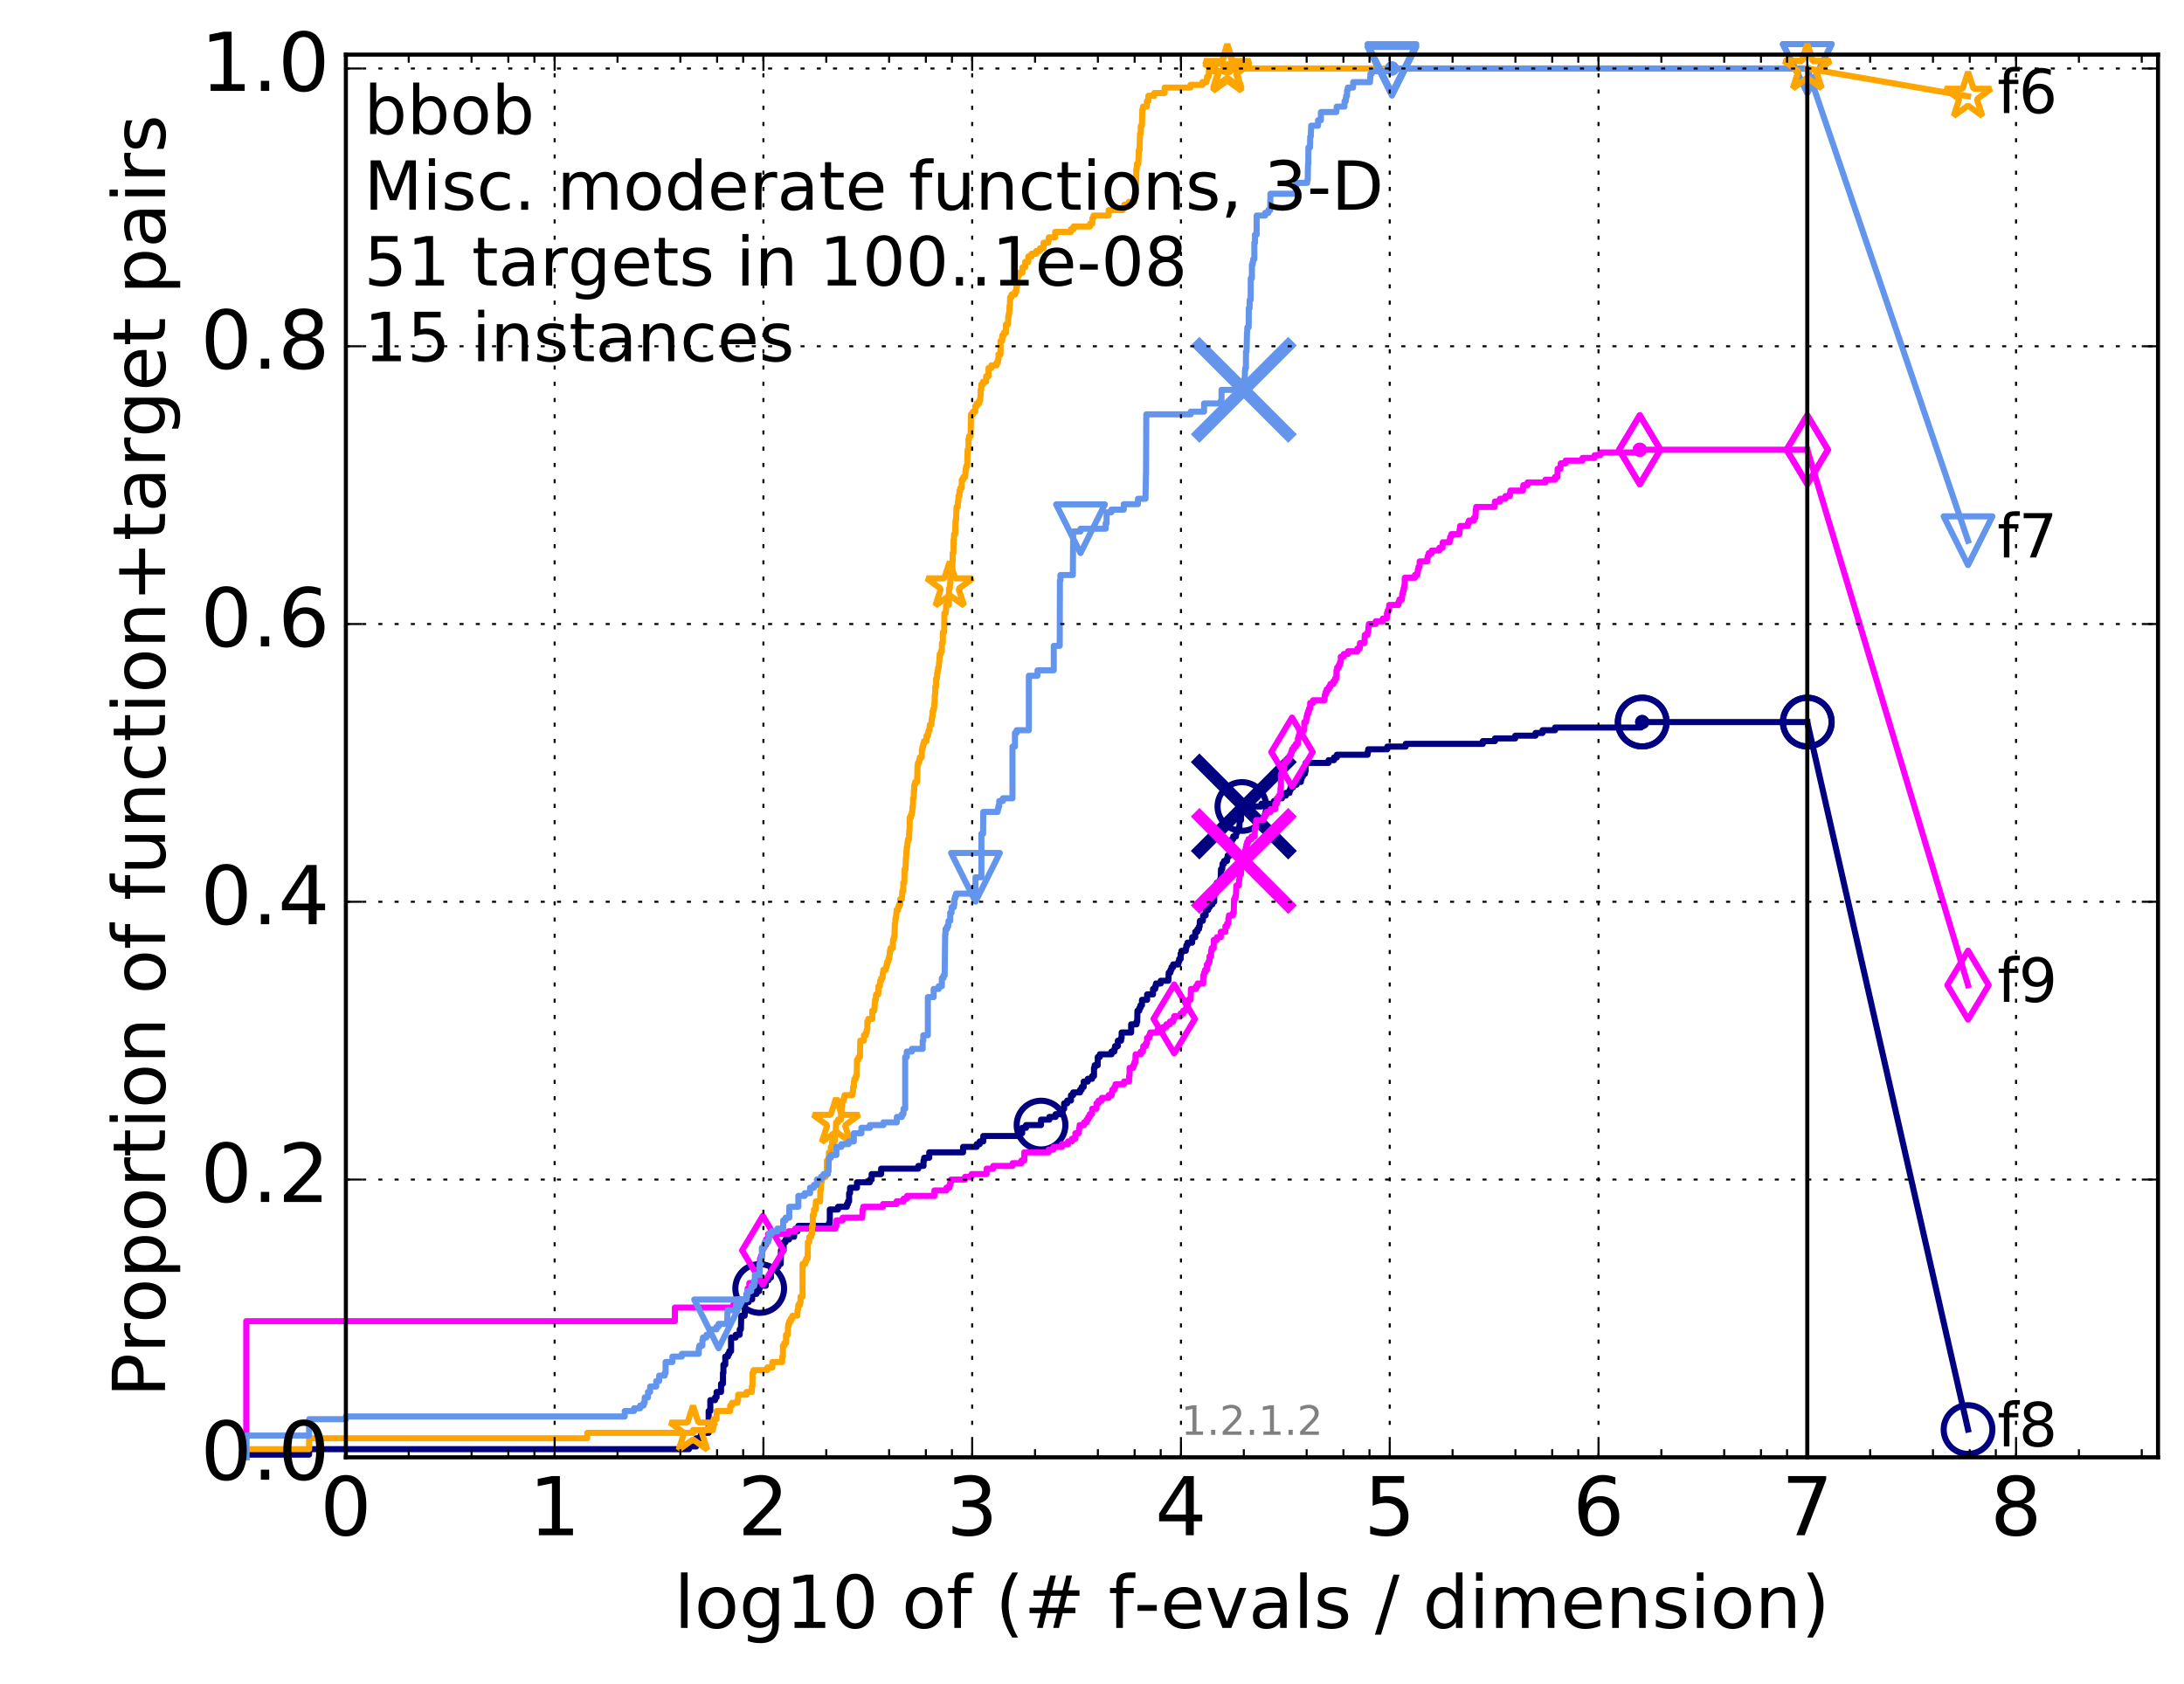 <?xml version="1.0" encoding="utf-8" standalone="no"?>
<!DOCTYPE svg PUBLIC "-//W3C//DTD SVG 1.1//EN"
  "http://www.w3.org/Graphics/SVG/1.1/DTD/svg11.dtd">
<!-- Created with matplotlib (http://matplotlib.org/) -->
<svg height="415pt" version="1.1" viewBox="0 0 538 415" width="538pt" xmlns="http://www.w3.org/2000/svg" xmlns:xlink="http://www.w3.org/1999/xlink">
 <defs>
  <style type="text/css">
*{stroke-linecap:butt;stroke-linejoin:round;stroke-miterlimit:100000;}
  </style>
 </defs>
 <g id="figure_1">
  <g id="patch_1">
   <path d="M 0 415.456 
L 538.8 415.456 
L 538.8 0 
L 0 0 
z
" style="fill:#ffffff;"/>
  </g>
  <g id="axes_1">
   <g id="patch_2">
    <path d="M 85.2 359.056 
L 531.6 359.056 
L 531.6 13.456 
L 85.2 13.456 
z
" style="fill:#ffffff;"/>
   </g>
   <g id="line2d_1">
    <defs>
     <path d="M 0 1.5 
C 0.398 1.5 0.779 1.342 1.061 1.061 
C 1.342 0.779 1.5 0.398 1.5 0 
C 1.5 -0.398 1.342 -0.779 1.061 -1.061 
C 0.779 -1.342 0.398 -1.5 0 -1.5 
C -0.398 -1.5 -0.779 -1.342 -1.061 -1.061 
C -1.342 -0.779 -1.5 -0.398 -1.5 0 
C -1.5 0.398 -1.342 0.779 -1.061 1.061 
C -0.779 1.342 -0.398 1.5 0 1.5 
z
" id="m27f14703ab" style="stroke:#000080;stroke-width:0.5;"/>
    </defs>
    <g>
     <use style="fill:#000080;stroke:#000080;stroke-width:0.5;" x="404.537" xlink:href="#m27f14703ab" y="177.903"/>
     <use style="fill:#000080;stroke:#000080;stroke-width:0.5;" x="404.537" xlink:href="#m27f14703ab" y="177.903"/>
    </g>
   </g>
   <g id="line2d_2">
    <path d="M 60.662 359.056 
L 60.662 358.385 
L 76.144 358.385 
L 76.144 357.044 
L 169.72 357.044 
L 169.72 356.373 
L 171.508 356.373 
L 171.508 354.36 
L 172.576 354.36 
L 172.576 353.689 
L 173.163 353.689 
L 173.163 353.018 
L 174.569 353.018 
L 174.569 347.65 
L 174.973 347.65 
L 174.973 344.967 
L 176.146 344.967 
L 176.146 344.296 
L 176.523 344.296 
L 176.523 342.954 
L 177.619 342.954 
L 177.619 340.941 
L 178.089 340.941 
L 178.089 338.257 
L 178.205 338.257 
L 178.205 336.244 
L 178.663 336.244 
L 178.663 334.232 
L 179.334 334.232 
L 179.334 333.561 
L 179.661 333.561 
L 179.661 332.89 
L 180.091 332.89 
L 180.091 329.535 
L 181.231 329.535 
L 181.231 328.864 
L 182.22 328.864 
L 182.22 327.522 
L 182.508 327.522 
L 182.603 324.168 
L 183.442 324.168 
L 183.534 320.813 
L 184.427 320.813 
L 184.427 320.142 
L 185.286 320.142 
L 185.286 318.8 
L 186.356 318.8 
L 186.356 318.129 
L 186.99 318.129 
L 186.99 317.458 
L 187.145 317.458 
L 187.145 316.787 
L 188.645 316.787 
L 188.645 315.445 
L 189.288 315.445 
L 189.288 314.774 
L 189.914 314.774 
L 189.914 312.762 
L 191.179 312.762 
L 191.179 312.091 
L 191.754 312.091 
L 191.754 311.42 
L 192.315 311.42 
L 192.376 308.065 
L 193.041 308.065 
L 193.041 306.052 
L 193.513 306.052 
L 193.513 305.381 
L 194.371 305.381 
L 194.371 304.71 
L 195.625 304.71 
L 195.625 303.369 
L 196.459 303.369 
L 196.459 302.698 
L 196.662 302.698 
L 196.662 302.027 
L 204.199 302.027 
L 204.199 301.356 
L 204.415 301.356 
L 204.415 298.001 
L 206.433 298.001 
L 206.433 297.33 
L 208.612 297.33 
L 208.612 296.659 
L 208.906 296.659 
L 208.906 295.988 
L 209.168 295.988 
L 209.168 293.975 
L 209.399 293.975 
L 209.399 292.634 
L 211.107 292.634 
L 211.107 291.292 
L 214.291 291.292 
L 214.291 290.621 
L 214.724 290.621 
L 214.724 289.279 
L 217.057 289.279 
L 217.057 287.937 
L 226.201 287.937 
L 226.201 287.266 
L 227.498 287.266 
L 227.498 285.924 
L 227.663 285.924 
L 227.663 285.253 
L 228.905 285.253 
L 228.905 283.911 
L 237.24 283.911 
L 237.24 282.569 
L 240.59 282.569 
L 240.59 281.899 
L 241.342 281.899 
L 241.342 281.228 
L 242.215 281.228 
L 242.215 279.886 
L 250.98 279.886 
L 250.98 279.215 
L 251.801 279.215 
L 251.801 277.873 
L 252.75 277.873 
L 252.75 277.202 
L 256.444 277.202 
L 256.444 275.86 
L 258.506 275.86 
L 258.506 275.189 
L 260.028 275.189 
L 260.028 274.518 
L 261.766 274.518 
L 261.766 273.176 
L 262.142 273.176 
L 262.142 271.834 
L 262.893 271.834 
L 262.893 271.164 
L 263.821 271.164 
L 263.821 269.822 
L 264.363 269.822 
L 264.363 269.151 
L 266.062 269.151 
L 266.062 268.48 
L 266.464 268.48 
L 266.464 267.809 
L 266.959 267.809 
L 266.959 266.467 
L 267.961 266.467 
L 267.961 265.796 
L 269.031 265.796 
L 269.031 265.125 
L 269.49 265.125 
L 269.49 263.112 
L 269.668 263.112 
L 269.668 262.441 
L 270.415 262.441 
L 270.415 260.429 
L 270.928 260.429 
L 270.928 259.758 
L 273.807 259.758 
L 273.807 259.087 
L 274.507 259.087 
L 274.507 258.416 
L 274.682 258.416 
L 274.682 257.745 
L 275.375 257.745 
L 275.375 256.403 
L 276.158 256.403 
L 276.158 255.732 
L 276.3 255.732 
L 276.3 254.39 
L 278.645 254.39 
L 278.645 252.377 
L 279.968 252.377 
L 279.968 251.706 
L 280.146 251.706 
L 280.192 249.023 
L 280.655 249.023 
L 280.655 248.352 
L 280.937 248.352 
L 280.937 247.681 
L 281.309 247.681 
L 281.309 246.339 
L 282.58 246.339 
L 282.58 244.997 
L 284.029 244.997 
L 284.029 243.655 
L 284.573 243.655 
L 284.573 242.984 
L 284.761 242.984 
L 284.761 242.313 
L 285.935 242.313 
L 285.935 241.642 
L 287.814 241.642 
L 287.899 239.629 
L 288.32 239.629 
L 288.32 238.958 
L 288.575 238.958 
L 288.575 238.288 
L 288.987 238.288 
L 288.987 237.617 
L 290.256 237.617 
L 290.256 236.946 
L 290.465 236.946 
L 290.465 236.275 
L 290.839 236.275 
L 290.84 234.933 
L 291.038 234.933 
L 291.038 234.262 
L 292.112 234.262 
L 292.112 233.591 
L 292.244 233.591 
L 292.244 232.92 
L 292.521 232.92 
L 292.521 232.249 
L 293.676 232.249 
L 293.676 230.907 
L 294.435 230.907 
L 294.435 229.565 
L 294.968 229.565 
L 294.968 228.894 
L 295.369 228.894 
L 295.369 228.223 
L 295.523 228.223 
L 295.578 226.882 
L 296.296 226.882 
L 296.383 225.54 
L 296.99 225.54 
L 296.99 224.198 
L 297.629 224.198 
L 297.629 223.527 
L 297.997 223.527 
L 297.997 222.856 
L 298.623 222.856 
L 298.623 222.185 
L 299.1 222.185 
L 299.115 220.172 
L 299.508 220.172 
L 299.508 219.501 
L 299.729 219.501 
L 299.775 217.488 
L 300.455 217.488 
L 300.455 216.818 
L 300.675 216.818 
L 300.786 214.134 
L 301.075 214.134 
L 301.161 212.792 
L 301.538 212.792 
L 301.538 212.121 
L 302.253 212.121 
L 302.253 211.45 
L 302.42 211.45 
L 302.42 210.779 
L 303.067 210.779 
L 303.151 209.437 
L 303.22 209.437 
L 303.248 207.424 
L 303.441 207.424 
L 303.441 206.753 
L 303.79 206.753 
L 303.79 206.083 
L 304.469 206.083 
L 304.469 205.412 
L 304.613 205.412 
L 304.613 204.741 
L 305.012 204.741 
L 305.012 204.07 
L 305.298 204.07 
L 305.386 202.057 
L 305.713 202.057 
L 305.731 200.044 
L 305.884 200.044 
L 305.926 198.702 
L 310.72 198.702 
L 310.72 198.031 
L 313.812 198.031 
L 313.812 197.36 
L 314.62 197.36 
L 314.62 196.689 
L 315.798 196.689 
L 315.798 196.018 
L 316.766 196.018 
L 316.766 195.348 
L 317.666 195.348 
L 317.666 194.677 
L 317.921 194.677 
L 317.921 194.006 
L 318.533 194.006 
L 318.533 193.335 
L 319.401 193.335 
L 319.401 192.664 
L 320.449 192.664 
L 320.449 191.993 
L 320.613 191.993 
L 320.613 191.322 
L 320.931 191.322 
L 320.931 190.651 
L 321.467 190.651 
L 321.467 189.98 
L 321.623 189.98 
L 321.623 187.967 
L 327.268 187.967 
L 327.268 187.296 
L 328.619 187.296 
L 328.619 186.625 
L 329.314 186.625 
L 329.314 185.954 
L 336.891 185.954 
L 336.891 185.283 
L 337.036 185.283 
L 337.036 184.613 
L 341.748 184.613 
L 341.748 183.942 
L 346.279 183.942 
L 346.279 183.271 
L 365.282 183.271 
L 365.282 182.6 
L 368.271 182.6 
L 368.271 181.929 
L 373.266 181.929 
L 373.266 181.258 
L 378.258 181.258 
L 378.258 180.587 
L 379.979 180.587 
L 379.979 179.916 
L 383.069 179.916 
L 383.069 179.245 
L 404.259 179.245 
L 404.259 178.574 
L 404.537 178.574 
L 404.537 177.903 
L 445.2 177.903 
L 445.2 177.903 
" style="fill:none;stroke:#000080;stroke-linecap:square;stroke-width:1.5;"/>
   </g>
   <g id="line2d_3">
    <defs>
     <path d="M 0 6 
C 1.591 6 3.117 5.368 4.243 4.243 
C 5.368 3.117 6 1.591 6 0 
C 6 -1.591 5.368 -3.117 4.243 -4.243 
C 3.117 -5.368 1.591 -6 0 -6 
C -1.591 -6 -3.117 -5.368 -4.243 -4.243 
C -5.368 -3.117 -6 -1.591 -6 0 
C -6 1.591 -5.368 3.117 -4.243 4.243 
C -3.117 5.368 -1.591 6 0 6 
z
" id="maabb76d32c" style="stroke:#000080;stroke-width:1.5;"/>
    </defs>
    <g>
     <use style="fill:none;stroke:#000080;stroke-width:1.5;" x="187.145" xlink:href="#maabb76d32c" y="317.458"/>
     <use style="fill:none;stroke:#000080;stroke-width:1.5;" x="256.444" xlink:href="#maabb76d32c" y="277.202"/>
     <use style="fill:none;stroke:#000080;stroke-width:1.5;" x="305.926" xlink:href="#maabb76d32c" y="198.702"/>
     <use style="fill:none;stroke:#000080;stroke-width:1.5;" x="404.537" xlink:href="#maabb76d32c" y="177.903"/>
     <use style="fill:none;stroke:#000080;stroke-width:1.5;" x="404.537" xlink:href="#maabb76d32c" y="177.903"/>
     <use style="fill:none;stroke:#000080;stroke-width:1.5;" x="445.2" xlink:href="#maabb76d32c" y="177.903"/>
    </g>
   </g>
   <g id="line2d_4"/>
   <g id="line2d_5">
    <path clip-path="url(#p5c8c1e136b)" d="M 306.396 198.702 
" style="fill:none;stroke:#000080;stroke-linecap:square;"/>
    <defs>
     <path d="M -12 12 
L 12 -12 
M -12 -12 
L 12 12 
" id="m4334cd8ec0" style="stroke:#000080;stroke-width:3.0;"/>
    </defs>
    <g clip-path="url(#p5c8c1e136b)">
     <use style="fill:#000080;stroke:#000080;stroke-width:3.0;" x="306.396" xlink:href="#m4334cd8ec0" y="198.702"/>
    </g>
   </g>
   <g id="line2d_6">
    <defs>
     <path d="M 0 1.5 
C 0.398 1.5 0.779 1.342 1.061 1.061 
C 1.342 0.779 1.5 0.398 1.5 0 
C 1.5 -0.398 1.342 -0.779 1.061 -1.061 
C 0.779 -1.342 0.398 -1.5 0 -1.5 
C -0.398 -1.5 -0.779 -1.342 -1.061 -1.061 
C -1.342 -0.779 -1.5 -0.398 -1.5 0 
C -1.5 0.398 -1.342 0.779 -1.061 1.061 
C -0.779 1.342 -0.398 1.5 0 1.5 
z
" id="m483766352e" style="stroke:#ff00ff;stroke-width:0.5;"/>
    </defs>
    <g>
     <use style="fill:#ff00ff;stroke:#ff00ff;stroke-width:0.5;" x="403.936" xlink:href="#m483766352e" y="110.809"/>
     <use style="fill:#ff00ff;stroke:#ff00ff;stroke-width:0.5;" x="403.936" xlink:href="#m483766352e" y="110.809"/>
    </g>
   </g>
   <g id="line2d_7">
    <path d="M 60.662 359.056 
L 60.662 325.509 
L 166.249 325.509 
L 166.249 322.155 
L 180.616 322.155 
L 180.616 321.484 
L 181.332 321.484 
L 181.332 320.142 
L 183.895 320.142 
L 183.895 318.8 
L 184.163 318.8 
L 184.163 317.458 
L 184.602 317.458 
L 184.602 316.116 
L 186.032 316.116 
L 186.032 314.774 
L 186.276 314.774 
L 186.276 314.104 
L 187.068 314.104 
L 187.068 311.42 
L 187.223 311.42 
L 187.223 310.078 
L 187.453 310.078 
L 187.453 309.407 
L 187.757 309.407 
L 187.757 308.065 
L 187.908 308.065 
L 187.908 307.394 
L 188.206 307.394 
L 188.206 306.723 
L 188.717 306.723 
L 188.717 305.381 
L 189.218 305.381 
L 189.218 304.039 
L 194.258 304.039 
L 194.258 303.369 
L 195.889 303.369 
L 195.889 302.698 
L 205.802 302.698 
L 205.802 302.027 
L 206.037 302.027 
L 206.037 300.685 
L 207.58 300.685 
L 207.58 300.014 
L 212.395 300.014 
L 212.495 298.001 
L 212.644 298.001 
L 212.644 297.33 
L 217.519 297.33 
L 217.519 296.659 
L 220.842 296.659 
L 220.842 295.988 
L 222.59 295.988 
L 222.59 295.317 
L 223.431 295.317 
L 223.431 294.646 
L 230.183 294.646 
L 230.183 293.304 
L 233.13 293.304 
L 233.13 292.634 
L 233.879 292.634 
L 233.879 291.963 
L 234.088 291.963 
L 234.088 291.292 
L 234.277 291.292 
L 234.277 290.621 
L 237.712 290.621 
L 237.712 289.95 
L 239.321 289.95 
L 239.321 289.279 
L 243.043 289.279 
L 243.043 287.937 
L 244.665 287.937 
L 244.665 287.266 
L 249.451 287.266 
L 249.451 286.595 
L 251.625 286.595 
L 251.625 285.924 
L 252.327 285.924 
L 252.327 283.911 
L 258.343 283.911 
L 258.343 283.24 
L 259.491 283.24 
L 259.491 282.569 
L 261.607 282.569 
L 261.607 281.899 
L 263.094 281.899 
L 263.094 281.228 
L 264.07 281.228 
L 264.07 280.557 
L 264.902 280.557 
L 264.902 279.215 
L 265.761 279.215 
L 265.85 277.873 
L 265.955 277.873 
L 265.955 277.202 
L 267.061 277.202 
L 267.061 276.531 
L 267.668 276.531 
L 267.668 275.86 
L 268.073 275.86 
L 268.073 275.189 
L 268.463 275.189 
L 268.463 274.518 
L 268.964 274.518 
L 269.047 273.176 
L 270.104 273.176 
L 270.104 271.834 
L 270.627 271.834 
L 270.627 271.164 
L 271.419 271.164 
L 271.419 270.493 
L 273.109 270.493 
L 273.109 269.822 
L 273.86 269.822 
L 273.86 269.151 
L 274.011 269.151 
L 274.011 268.48 
L 274.516 268.48 
L 274.516 267.809 
L 274.786 267.809 
L 274.786 267.138 
L 276.89 267.138 
L 276.89 266.467 
L 278.13 266.467 
L 278.13 265.125 
L 278.255 265.125 
L 278.255 263.112 
L 279.155 263.112 
L 279.155 262.441 
L 279.424 262.441 
L 279.424 261.77 
L 279.656 261.77 
L 279.747 259.758 
L 281.007 259.758 
L 281.007 259.087 
L 281.541 259.087 
L 281.636 257.745 
L 282.243 257.745 
L 282.243 257.074 
L 282.549 257.074 
L 282.549 255.732 
L 283.093 255.732 
L 283.093 255.061 
L 283.326 255.061 
L 283.326 254.39 
L 285.154 254.39 
L 285.154 253.719 
L 286.524 253.719 
L 286.524 253.048 
L 287.325 253.048 
L 287.325 252.377 
L 288.182 252.377 
L 288.182 251.706 
L 289.007 251.706 
L 289.007 251.035 
L 289.251 251.035 
L 289.251 250.364 
L 290.841 250.364 
L 290.841 249.694 
L 291.462 249.694 
L 291.462 249.023 
L 292.143 249.023 
L 292.143 248.352 
L 292.418 248.352 
L 292.418 247.681 
L 292.568 247.681 
L 292.667 246.339 
L 293.295 246.339 
L 293.371 243.655 
L 294.636 243.655 
L 294.636 242.984 
L 295.027 242.984 
L 295.027 242.313 
L 296.413 242.313 
L 296.413 240.3 
L 296.608 240.3 
L 296.608 239.629 
L 296.852 239.629 
L 296.852 238.958 
L 297.305 238.958 
L 297.305 237.617 
L 297.682 237.617 
L 297.682 236.946 
L 297.953 236.946 
L 297.953 235.604 
L 298.332 235.604 
L 298.332 234.262 
L 298.476 234.262 
L 298.476 233.591 
L 298.989 233.591 
L 299 231.578 
L 299.767 231.578 
L 299.767 230.907 
L 300.724 230.907 
L 300.724 229.565 
L 301.862 229.565 
L 301.862 228.223 
L 302.27 228.223 
L 302.27 227.553 
L 302.597 227.553 
L 302.601 226.211 
L 302.732 226.211 
L 302.732 225.54 
L 303.722 225.54 
L 303.722 224.869 
L 303.913 224.869 
L 304.001 221.514 
L 304.278 221.514 
L 304.278 220.843 
L 304.45 220.843 
L 304.557 218.159 
L 305.152 218.159 
L 305.224 216.818 
L 305.321 216.818 
L 305.321 215.476 
L 305.7 215.476 
L 305.706 212.792 
L 306.36 212.792 
L 306.438 211.45 
L 306.479 211.45 
L 306.479 210.108 
L 306.74 210.108 
L 306.74 209.437 
L 306.876 209.437 
L 306.876 208.766 
L 307.022 208.766 
L 307.022 208.095 
L 307.221 208.095 
L 307.221 207.424 
L 307.557 207.424 
L 307.557 206.753 
L 308.297 206.753 
L 308.297 206.083 
L 309.08 206.083 
L 309.088 204.07 
L 309.346 204.07 
L 309.453 202.057 
L 311.252 202.057 
L 311.252 201.386 
L 311.555 201.386 
L 311.555 200.715 
L 311.974 200.715 
L 311.974 200.044 
L 312.996 200.044 
L 312.996 199.373 
L 314.136 199.373 
L 314.139 198.031 
L 314.539 198.031 
L 314.578 196.689 
L 315.017 196.689 
L 315.017 196.018 
L 315.384 196.018 
L 315.45 194.006 
L 315.537 194.006 
L 315.537 190.651 
L 316.232 190.651 
L 316.326 187.967 
L 316.763 187.967 
L 316.763 187.296 
L 317.439 187.296 
L 317.439 186.625 
L 317.791 186.625 
L 317.791 185.954 
L 318.056 185.954 
L 318.056 185.283 
L 318.267 185.283 
L 318.267 184.613 
L 318.725 184.613 
L 318.725 183.942 
L 319.221 183.942 
L 319.221 183.271 
L 319.725 183.271 
L 319.725 181.929 
L 319.91 181.929 
L 319.91 181.258 
L 320.121 181.258 
L 320.121 180.587 
L 320.844 180.587 
L 320.844 179.916 
L 321.264 179.916 
L 321.299 177.903 
L 321.744 177.903 
L 321.744 177.232 
L 321.859 177.232 
L 321.859 176.561 
L 322.002 176.561 
L 322.002 175.89 
L 322.243 175.89 
L 322.243 175.219 
L 322.466 175.219 
L 322.466 174.548 
L 322.733 174.548 
L 322.733 173.207 
L 323.459 173.207 
L 323.459 172.536 
L 326.276 172.536 
L 326.341 171.194 
L 326.539 171.194 
L 326.539 170.523 
L 326.809 170.523 
L 326.809 169.852 
L 327.359 169.852 
L 327.359 169.181 
L 327.74 169.181 
L 327.74 168.51 
L 328.46 168.51 
L 328.46 167.839 
L 328.882 167.839 
L 328.882 167.168 
L 329.199 167.168 
L 329.225 165.155 
L 329.376 165.155 
L 329.376 164.484 
L 329.806 164.484 
L 329.806 163.813 
L 330.078 163.813 
L 330.078 163.143 
L 330.284 163.143 
L 330.284 161.801 
L 331.017 161.801 
L 331.017 161.13 
L 332.064 161.13 
L 332.064 160.459 
L 334.376 160.459 
L 334.376 159.788 
L 334.948 159.788 
L 335.008 158.446 
L 336.09 158.446 
L 336.201 156.433 
L 336.873 156.433 
L 336.873 155.762 
L 337.051 155.762 
L 337.095 154.42 
L 337.189 154.42 
L 337.189 153.749 
L 338.889 153.749 
L 338.889 153.078 
L 340.636 153.078 
L 340.636 152.408 
L 341.634 152.408 
L 341.657 151.066 
L 341.868 151.066 
L 341.868 150.395 
L 342.114 150.395 
L 342.206 149.053 
L 344.471 149.053 
L 344.471 148.382 
L 344.714 148.382 
L 344.714 147.711 
L 345.341 147.711 
L 345.413 146.369 
L 345.578 146.369 
L 345.578 145.698 
L 345.734 145.698 
L 345.734 145.027 
L 345.903 145.027 
L 345.903 144.356 
L 346.02 144.356 
L 346.053 142.343 
L 348.545 142.343 
L 348.545 141.673 
L 349.142 141.673 
L 349.142 141.002 
L 349.264 141.002 
L 349.264 140.331 
L 349.42 140.331 
L 349.42 139.66 
L 349.708 139.66 
L 349.708 138.318 
L 351.566 138.318 
L 351.566 137.647 
L 351.696 137.647 
L 351.696 136.976 
L 351.945 136.976 
L 351.945 136.305 
L 352.687 136.305 
L 352.687 135.634 
L 354.575 135.634 
L 354.575 134.963 
L 355.355 134.963 
L 355.395 133.621 
L 357.103 133.621 
L 357.103 132.95 
L 357.229 132.95 
L 357.229 132.279 
L 357.519 132.279 
L 357.519 131.608 
L 359.5 131.608 
L 359.577 130.267 
L 359.675 130.267 
L 359.675 129.596 
L 361.552 129.596 
L 361.552 128.925 
L 361.84 128.925 
L 361.84 128.254 
L 363.079 128.254 
L 363.079 127.583 
L 363.45 127.583 
L 363.536 125.57 
L 363.632 125.57 
L 363.632 124.899 
L 368.202 124.899 
L 368.257 123.557 
L 369.497 123.557 
L 369.497 122.886 
L 370.846 122.886 
L 370.846 122.215 
L 371.944 122.215 
L 371.944 121.544 
L 372.059 121.544 
L 372.059 120.873 
L 375.166 120.873 
L 375.248 119.532 
L 376.295 119.532 
L 376.295 118.861 
L 380.713 118.861 
L 380.713 118.19 
L 383.061 118.19 
L 383.061 117.519 
L 383.649 117.519 
L 383.709 115.506 
L 384.399 115.506 
L 384.459 114.164 
L 385.664 114.164 
L 385.664 113.493 
L 389.832 113.493 
L 389.832 112.822 
L 392.82 112.822 
L 392.82 112.151 
L 394.193 112.151 
L 394.193 111.48 
L 403.936 111.48 
L 403.936 110.809 
L 445.2 110.809 
L 445.2 110.809 
" style="fill:none;stroke:#ff00ff;stroke-linecap:square;stroke-width:1.5;"/>
   </g>
   <g id="line2d_8">
    <defs>
     <path d="M -0 8.485 
L 5.091 0 
L 0 -8.485 
L -5.091 -0 
z
" id="mcdd026cb9b" style="stroke:#ff00ff;stroke-linejoin:miter;stroke-width:1.5;"/>
    </defs>
    <g>
     <use style="fill:none;stroke:#ff00ff;stroke-linejoin:miter;stroke-width:1.5;" x="187.908" xlink:href="#mcdd026cb9b" y="308.065"/>
     <use style="fill:none;stroke:#ff00ff;stroke-linejoin:miter;stroke-width:1.5;" x="289.251" xlink:href="#mcdd026cb9b" y="251.035"/>
     <use style="fill:none;stroke:#ff00ff;stroke-linejoin:miter;stroke-width:1.5;" x="318.267" xlink:href="#mcdd026cb9b" y="185.283"/>
     <use style="fill:none;stroke:#ff00ff;stroke-linejoin:miter;stroke-width:1.5;" x="403.936" xlink:href="#mcdd026cb9b" y="110.809"/>
     <use style="fill:none;stroke:#ff00ff;stroke-linejoin:miter;stroke-width:1.5;" x="403.936" xlink:href="#mcdd026cb9b" y="110.809"/>
     <use style="fill:none;stroke:#ff00ff;stroke-linejoin:miter;stroke-width:1.5;" x="445.2" xlink:href="#mcdd026cb9b" y="110.809"/>
    </g>
   </g>
   <g id="line2d_9"/>
   <g id="line2d_10">
    <path clip-path="url(#p5c8c1e136b)" d="M 306.396 212.121 
" style="fill:none;stroke:#ff00ff;stroke-linecap:square;"/>
    <defs>
     <path d="M -12 12 
L 12 -12 
M -12 -12 
L 12 12 
" id="mb897258c5b" style="stroke:#ff00ff;stroke-width:3.0;"/>
    </defs>
    <g clip-path="url(#p5c8c1e136b)">
     <use style="fill:#ff00ff;stroke:#ff00ff;stroke-width:3.0;" x="306.396" xlink:href="#mb897258c5b" y="212.121"/>
    </g>
   </g>
   <g id="line2d_11">
    <defs>
     <path d="M 0 1.5 
C 0.398 1.5 0.779 1.342 1.061 1.061 
C 1.342 0.779 1.5 0.398 1.5 0 
C 1.5 -0.398 1.342 -0.779 1.061 -1.061 
C 0.779 -1.342 0.398 -1.5 0 -1.5 
C -0.398 -1.5 -0.779 -1.342 -1.061 -1.061 
C -1.342 -0.779 -1.5 -0.398 -1.5 0 
C -1.5 0.398 -1.342 0.779 -1.061 1.061 
C -0.779 1.342 -0.398 1.5 0 1.5 
z
" id="m4f34f93c64" style="stroke:#ffa500;stroke-width:0.5;"/>
    </defs>
    <g>
     <use style="fill:#ffa500;stroke:#ffa500;stroke-width:0.5;" x="302.332" xlink:href="#m4f34f93c64" y="16.878"/>
     <use style="fill:#ffa500;stroke:#ffa500;stroke-width:0.5;" x="302.332" xlink:href="#m4f34f93c64" y="16.878"/>
    </g>
   </g>
   <g id="line2d_12">
    <path d="M 60.662 359.056 
L 60.662 357.044 
L 76.144 357.044 
L 76.144 354.36 
L 144.669 354.36 
L 144.669 353.018 
L 170.713 353.018 
L 170.713 352.347 
L 175.632 352.347 
L 175.632 351.676 
L 175.762 351.676 
L 175.762 349.663 
L 176.523 349.663 
L 176.523 347.65 
L 179.877 347.65 
L 179.877 346.309 
L 180.302 346.309 
L 180.302 345.638 
L 181.632 345.638 
L 181.632 344.967 
L 181.829 344.967 
L 181.829 343.625 
L 183.895 343.625 
L 183.895 342.954 
L 185.202 342.954 
L 185.202 341.612 
L 185.371 341.612 
L 185.371 338.257 
L 185.621 338.257 
L 185.621 337.586 
L 189.005 337.586 
L 189.005 336.915 
L 190.253 336.915 
L 190.253 335.574 
L 192.681 335.574 
L 192.681 334.232 
L 192.862 334.232 
L 192.862 331.548 
L 193.219 331.548 
L 193.219 330.877 
L 193.629 330.877 
L 193.629 328.864 
L 194.088 328.864 
L 194.088 326.851 
L 194.202 326.851 
L 194.202 326.18 
L 194.427 326.18 
L 194.427 325.509 
L 194.815 325.509 
L 194.815 324.839 
L 195.197 324.839 
L 195.197 324.168 
L 196.407 324.168 
L 196.459 322.826 
L 196.561 322.826 
L 196.662 321.484 
L 197.064 321.484 
L 197.064 320.813 
L 197.212 320.813 
L 197.212 319.471 
L 197.701 319.471 
L 197.701 311.42 
L 198.321 311.42 
L 198.321 310.749 
L 198.601 310.749 
L 198.601 310.078 
L 198.97 310.078 
L 199.015 306.052 
L 199.332 306.052 
L 199.377 304.71 
L 199.821 304.71 
L 199.821 304.039 
L 200.04 304.039 
L 200.04 302.027 
L 200.213 302.027 
L 200.213 299.343 
L 200.514 299.343 
L 200.514 298.001 
L 200.894 298.001 
L 200.978 295.988 
L 202.038 295.988 
L 202.077 293.304 
L 202.196 293.304 
L 202.275 291.292 
L 202.432 291.292 
L 202.432 290.621 
L 202.588 290.621 
L 202.588 289.95 
L 203.389 289.95 
L 203.389 289.279 
L 203.687 289.279 
L 203.687 285.924 
L 204.163 285.924 
L 204.199 283.911 
L 204.664 283.911 
L 204.664 282.569 
L 204.91 282.569 
L 205.015 281.228 
L 205.6 281.228 
L 205.667 279.215 
L 205.87 279.215 
L 205.97 276.531 
L 206.433 276.531 
L 206.433 275.86 
L 207.172 275.86 
L 207.204 273.847 
L 207.298 273.847 
L 207.361 272.505 
L 207.455 272.505 
L 207.455 271.164 
L 207.888 271.164 
L 207.888 270.493 
L 208.041 270.493 
L 208.041 269.822 
L 209.964 269.822 
L 209.964 269.151 
L 210.131 269.151 
L 210.131 267.809 
L 210.352 267.809 
L 210.352 266.467 
L 210.488 266.467 
L 210.488 265.796 
L 210.813 265.796 
L 210.813 265.125 
L 211.054 265.125 
L 211.107 261.099 
L 211.501 261.099 
L 211.501 260.429 
L 211.838 260.429 
L 211.914 256.403 
L 212.817 256.403 
L 212.817 255.061 
L 213.303 255.061 
L 213.303 254.39 
L 213.518 254.39 
L 213.518 253.719 
L 213.661 253.719 
L 213.661 251.706 
L 213.896 251.706 
L 213.896 251.035 
L 214.881 251.035 
L 214.881 249.023 
L 215.39 249.023 
L 215.478 247.01 
L 215.543 247.01 
L 215.543 246.339 
L 215.738 246.339 
L 215.824 244.997 
L 216.355 244.997 
L 216.397 242.984 
L 216.729 242.984 
L 216.811 241.642 
L 217.077 241.642 
L 217.077 240.971 
L 217.419 240.971 
L 217.479 239.629 
L 217.599 239.629 
L 217.599 238.958 
L 218.205 238.958 
L 218.205 238.288 
L 218.417 238.288 
L 218.417 237.617 
L 218.569 237.617 
L 218.569 236.946 
L 218.852 236.946 
L 218.852 236.275 
L 219.02 236.275 
L 219.02 235.604 
L 219.15 235.604 
L 219.206 234.262 
L 219.371 234.262 
L 219.371 233.591 
L 219.914 233.591 
L 219.968 231.578 
L 220.181 231.578 
L 220.181 230.907 
L 220.322 230.907 
L 220.427 227.553 
L 220.531 227.553 
L 220.584 226.211 
L 220.739 226.211 
L 220.808 224.869 
L 220.859 224.869 
L 220.859 224.198 
L 221.233 224.198 
L 221.233 223.527 
L 221.468 223.527 
L 221.468 222.856 
L 221.766 222.856 
L 221.766 221.514 
L 222.158 221.514 
L 222.255 220.172 
L 222.271 220.172 
L 222.271 219.501 
L 222.511 219.501 
L 222.511 217.488 
L 222.764 217.488 
L 222.827 214.134 
L 223.061 214.134 
L 223.154 211.45 
L 223.201 211.45 
L 223.309 209.437 
L 223.355 209.437 
L 223.355 208.766 
L 223.492 208.766 
L 223.553 207.424 
L 223.689 207.424 
L 223.689 206.753 
L 223.93 206.753 
L 223.974 204.741 
L 224.049 204.741 
L 224.093 201.386 
L 224.403 201.386 
L 224.403 200.715 
L 224.621 200.715 
L 224.621 200.044 
L 224.737 200.044 
L 224.794 198.702 
L 224.894 198.702 
L 224.909 196.689 
L 225.066 196.689 
L 225.136 194.677 
L 225.221 194.677 
L 225.221 193.335 
L 225.446 193.335 
L 225.446 192.664 
L 225.915 192.664 
L 226.024 188.638 
L 226.106 188.638 
L 226.106 187.967 
L 226.415 187.967 
L 226.415 187.296 
L 226.575 187.296 
L 226.575 186.625 
L 227.048 186.625 
L 227.1 184.613 
L 227.242 184.613 
L 227.242 183.942 
L 227.409 183.942 
L 227.409 183.271 
L 227.625 183.271 
L 227.625 182.6 
L 228.237 182.6 
L 228.237 181.258 
L 228.616 181.258 
L 228.616 180.587 
L 228.749 180.587 
L 228.749 179.916 
L 228.964 179.916 
L 229.036 178.574 
L 229.448 178.574 
L 229.483 177.232 
L 229.588 177.232 
L 229.588 176.561 
L 229.726 176.561 
L 229.726 175.219 
L 229.944 175.219 
L 229.944 174.548 
L 230.115 174.548 
L 230.171 173.207 
L 230.228 173.207 
L 230.273 171.194 
L 230.385 171.194 
L 230.385 169.181 
L 230.596 169.181 
L 230.596 167.168 
L 230.795 167.168 
L 230.861 165.826 
L 230.981 165.826 
L 230.981 165.155 
L 231.101 165.155 
L 231.101 164.484 
L 231.23 164.484 
L 231.338 163.143 
L 231.381 163.143 
L 231.487 161.13 
L 231.773 161.13 
L 231.773 160.459 
L 232.024 160.459 
L 232.024 158.446 
L 232.252 158.446 
L 232.252 155.762 
L 232.589 155.762 
L 232.639 151.066 
L 232.971 151.066 
L 233.08 149.053 
L 233.735 149.053 
L 233.773 145.027 
L 233.955 145.027 
L 234.041 143.685 
L 234.107 143.685 
L 234.136 141.673 
L 234.418 141.673 
L 234.474 140.331 
L 234.548 140.331 
L 234.65 138.318 
L 234.669 138.318 
L 234.669 136.305 
L 234.853 136.305 
L 234.898 132.95 
L 234.99 132.95 
L 235.026 131.608 
L 235.279 131.608 
L 235.369 128.254 
L 235.52 128.254 
L 235.618 124.899 
L 235.943 124.899 
L 235.961 123.557 
L 236.091 123.557 
L 236.091 122.215 
L 236.332 122.215 
L 236.341 120.873 
L 236.571 120.873 
L 236.571 120.203 
L 236.916 120.203 
L 236.925 118.19 
L 237.289 118.19 
L 237.289 117.519 
L 237.761 117.519 
L 237.825 116.177 
L 237.873 116.177 
L 237.873 115.506 
L 238.024 115.506 
L 238.024 114.835 
L 238.269 114.835 
L 238.356 110.809 
L 238.566 110.809 
L 238.574 108.126 
L 238.721 108.126 
L 238.721 107.455 
L 239.095 107.455 
L 239.186 102.087 
L 239.656 102.087 
L 239.656 101.416 
L 240.247 101.416 
L 240.247 100.074 
L 240.611 100.074 
L 240.611 99.403 
L 241.184 99.403 
L 241.184 98.733 
L 241.438 98.733 
L 241.533 97.391 
L 241.56 97.391 
L 241.56 96.049 
L 241.723 96.049 
L 241.743 94.707 
L 242.143 94.707 
L 242.143 94.036 
L 242.929 94.036 
L 242.929 92.694 
L 243.502 92.694 
L 243.502 90.681 
L 244.236 90.681 
L 244.236 90.01 
L 245.5 90.01 
L 245.5 89.339 
L 245.827 89.339 
L 245.827 88.668 
L 245.956 88.668 
L 245.956 87.327 
L 246.474 87.327 
L 246.484 83.972 
L 246.889 83.972 
L 246.889 82.63 
L 247.297 82.63 
L 247.297 81.959 
L 247.795 81.959 
L 247.795 79.946 
L 248.312 79.946 
L 248.367 77.933 
L 248.497 77.933 
L 248.497 77.263 
L 248.626 77.263 
L 248.7 75.25 
L 248.784 75.25 
L 248.833 73.237 
L 249.188 73.237 
L 249.188 72.566 
L 250.021 72.566 
L 250.021 71.895 
L 250.366 71.895 
L 250.366 70.553 
L 250.585 70.553 
L 250.621 68.54 
L 250.738 68.54 
L 250.738 67.869 
L 251.02 67.869 
L 251.02 67.198 
L 251.87 67.198 
L 251.87 65.857 
L 252.544 65.857 
L 252.544 64.515 
L 253.314 64.515 
L 253.314 63.173 
L 254.137 63.173 
L 254.137 62.502 
L 255.263 62.502 
L 255.263 61.831 
L 256.17 61.831 
L 256.17 61.16 
L 257.066 61.16 
L 257.066 59.818 
L 258.218 59.818 
L 258.218 59.147 
L 258.353 59.147 
L 258.353 58.476 
L 259.93 58.476 
L 259.93 57.134 
L 263.801 57.134 
L 263.801 56.463 
L 264.444 56.463 
L 264.444 55.793 
L 268.528 55.793 
L 268.528 55.122 
L 269.087 55.122 
L 269.087 53.78 
L 269.366 53.78 
L 269.366 53.109 
L 273.111 53.109 
L 273.111 51.767 
L 276.617 51.767 
L 276.617 51.096 
L 276.972 51.096 
L 276.972 50.425 
L 278.037 50.425 
L 278.037 49.754 
L 279.403 49.754 
L 279.456 48.412 
L 279.635 48.412 
L 279.635 47.741 
L 279.852 47.741 
L 279.922 41.703 
L 280.01 41.703 
L 280.079 40.361 
L 280.421 40.361 
L 280.53 37.006 
L 280.722 37.006 
L 280.812 32.981 
L 280.984 32.981 
L 281.031 30.968 
L 281.295 30.968 
L 281.404 26.942 
L 281.558 26.942 
L 281.558 26.271 
L 282.508 26.271 
L 282.508 24.929 
L 282.884 24.929 
L 282.884 23.588 
L 284.34 23.588 
L 284.34 22.917 
L 286.896 22.917 
L 286.896 21.575 
L 293.254 21.575 
L 293.254 20.904 
L 296.202 20.904 
L 296.202 20.233 
L 297.218 20.233 
L 297.218 19.562 
L 297.353 19.562 
L 297.353 18.891 
L 297.695 18.891 
L 297.796 17.549 
L 302.332 17.549 
L 302.332 16.878 
L 445.2 16.878 
L 445.2 16.878 
" style="fill:none;stroke:#ffa500;stroke-linecap:square;stroke-width:1.5;"/>
   </g>
   <g id="line2d_13">
    <defs>
     <path d="M 0 -6 
L -1.347 -1.854 
L -5.706 -1.854 
L -2.18 0.708 
L -3.527 4.854 
L -0 2.292 
L 3.527 4.854 
L 2.18 0.708 
L 5.706 -1.854 
L 1.347 -1.854 
z
" id="m4892ea82d7" style="stroke:#ffa500;stroke-linejoin:bevel;stroke-width:1.5;"/>
    </defs>
    <g>
     <use style="fill:none;stroke:#ffa500;stroke-linejoin:bevel;stroke-width:1.5;" x="170.713" xlink:href="#m4892ea82d7" y="352.347"/>
     <use style="fill:none;stroke:#ffa500;stroke-linejoin:bevel;stroke-width:1.5;" x="205.97" xlink:href="#m4892ea82d7" y="276.531"/>
     <use style="fill:none;stroke:#ffa500;stroke-linejoin:bevel;stroke-width:1.5;" x="233.955" xlink:href="#m4892ea82d7" y="144.356"/>
     <use style="fill:none;stroke:#ffa500;stroke-linejoin:bevel;stroke-width:1.5;" x="302.332" xlink:href="#m4892ea82d7" y="17.549"/>
     <use style="fill:none;stroke:#ffa500;stroke-linejoin:bevel;stroke-width:1.5;" x="302.332" xlink:href="#m4892ea82d7" y="16.878"/>
     <use style="fill:none;stroke:#ffa500;stroke-linejoin:bevel;stroke-width:1.5;" x="445.2" xlink:href="#m4892ea82d7" y="16.878"/>
    </g>
   </g>
   <g id="line2d_14"/>
   <g id="line2d_15">
    <defs>
     <path d="M 0 1.5 
C 0.398 1.5 0.779 1.342 1.061 1.061 
C 1.342 0.779 1.5 0.398 1.5 0 
C 1.5 -0.398 1.342 -0.779 1.061 -1.061 
C 0.779 -1.342 0.398 -1.5 0 -1.5 
C -0.398 -1.5 -0.779 -1.342 -1.061 -1.061 
C -1.342 -0.779 -1.5 -0.398 -1.5 0 
C -1.5 0.398 -1.342 0.779 -1.061 1.061 
C -0.779 1.342 -0.398 1.5 0 1.5 
z
" id="mc832a08f75" style="stroke:#6495ed;stroke-width:0.5;"/>
    </defs>
    <g>
     <use style="fill:#6495ed;stroke:#6495ed;stroke-width:0.5;" x="342.886" xlink:href="#mc832a08f75" y="16.878"/>
     <use style="fill:#6495ed;stroke:#6495ed;stroke-width:0.5;" x="342.886" xlink:href="#mc832a08f75" y="16.878"/>
    </g>
   </g>
   <g id="line2d_16">
    <path d="M 60.662 359.056 
L 60.662 353.689 
L 76.144 353.689 
L 76.144 349.663 
L 85.2 349.663 
L 85.2 348.992 
L 153.898 348.992 
L 153.898 347.65 
L 156.182 347.65 
L 156.182 346.979 
L 157.682 346.979 
L 157.682 346.309 
L 158.536 346.309 
L 158.536 345.638 
L 158.813 345.638 
L 158.813 344.296 
L 159.625 344.296 
L 159.625 342.954 
L 160.151 342.954 
L 160.151 341.612 
L 161.657 341.612 
L 161.657 340.27 
L 162.374 340.27 
L 162.374 338.928 
L 163.742 338.928 
L 163.742 338.257 
L 163.962 338.257 
L 163.962 335.574 
L 165.648 335.574 
L 165.648 334.232 
L 167.961 334.232 
L 167.961 333.561 
L 172.124 333.561 
L 172.124 332.219 
L 172.276 332.219 
L 172.276 331.548 
L 173.018 331.548 
L 173.018 330.206 
L 173.163 330.206 
L 173.163 329.535 
L 174.017 329.535 
L 174.017 328.864 
L 174.973 328.864 
L 174.973 327.522 
L 176.523 327.522 
L 176.523 326.851 
L 177.017 326.851 
L 177.017 326.18 
L 179.112 326.18 
L 179.223 322.826 
L 181.231 322.826 
L 181.332 321.484 
L 181.532 321.484 
L 181.532 320.813 
L 182.025 320.813 
L 182.025 320.142 
L 183.895 320.142 
L 183.895 319.471 
L 184.074 319.471 
L 184.074 318.129 
L 185.032 318.129 
L 185.117 316.787 
L 185.786 316.787 
L 185.786 315.445 
L 185.951 315.445 
L 185.951 314.104 
L 187.145 314.104 
L 187.145 311.42 
L 187.453 311.42 
L 187.453 310.078 
L 187.682 310.078 
L 187.682 307.394 
L 188.353 307.394 
L 188.353 306.052 
L 189.218 306.052 
L 189.218 305.381 
L 189.429 305.381 
L 189.429 304.039 
L 190.118 304.039 
L 190.118 303.369 
L 191.5 303.369 
L 191.5 302.698 
L 192.922 302.698 
L 192.922 300.685 
L 193.513 300.685 
L 193.513 300.014 
L 194.427 300.014 
L 194.427 297.33 
L 196.662 297.33 
L 196.662 294.646 
L 198.227 294.646 
L 198.227 293.975 
L 199.556 293.975 
L 199.556 292.634 
L 200.471 292.634 
L 200.471 291.963 
L 201.227 291.963 
L 201.227 290.621 
L 202.236 290.621 
L 202.236 289.95 
L 202.858 289.95 
L 202.858 289.279 
L 203.944 289.279 
L 203.944 288.608 
L 204.09 288.608 
L 204.163 285.253 
L 204.664 285.253 
L 204.664 284.582 
L 206.037 284.582 
L 206.037 282.569 
L 207.267 282.569 
L 207.267 281.899 
L 209.023 281.899 
L 209.023 281.228 
L 210.324 281.228 
L 210.324 279.215 
L 212.194 279.215 
L 212.194 277.873 
L 214.268 277.873 
L 214.268 277.202 
L 217.618 277.202 
L 217.618 276.531 
L 220.928 276.531 
L 220.928 275.189 
L 222.158 275.189 
L 222.158 274.518 
L 222.559 274.518 
L 222.559 273.176 
L 222.984 273.176 
L 222.984 260.429 
L 223.37 260.429 
L 223.37 259.087 
L 224.621 259.087 
L 224.621 258.416 
L 227.293 258.416 
L 227.293 256.403 
L 227.447 256.403 
L 227.447 255.061 
L 228.567 255.061 
L 228.567 245.668 
L 230.001 245.668 
L 230.001 243.655 
L 231.23 243.655 
L 231.23 242.984 
L 232.014 242.984 
L 232.014 240.971 
L 232.426 240.971 
L 232.426 240.3 
L 232.71 240.3 
L 232.821 230.236 
L 232.911 230.236 
L 232.911 228.894 
L 233.297 228.894 
L 233.297 228.223 
L 233.59 228.223 
L 233.658 226.882 
L 234.079 226.882 
L 234.079 224.869 
L 234.409 224.869 
L 234.409 223.527 
L 234.962 223.527 
L 234.962 222.856 
L 235.09 222.856 
L 235.09 221.514 
L 235.261 221.514 
L 235.261 220.843 
L 235.512 220.843 
L 235.512 220.172 
L 240.297 220.172 
L 240.297 216.147 
L 241.756 216.147 
L 241.756 205.412 
L 242.176 205.412 
L 242.215 200.044 
L 245.765 200.044 
L 245.765 199.373 
L 245.922 199.373 
L 245.922 198.702 
L 246.144 198.702 
L 246.144 197.36 
L 247.038 197.36 
L 247.038 196.689 
L 249.408 196.689 
L 249.408 183.942 
L 250.016 183.942 
L 250.016 180.587 
L 250.426 180.587 
L 250.426 179.916 
L 253.446 179.916 
L 253.446 166.497 
L 255.559 166.497 
L 255.584 165.155 
L 259.585 165.155 
L 259.585 159.117 
L 261.049 159.117 
L 261.092 143.014 
L 261.222 143.014 
L 261.222 141.673 
L 264.28 141.673 
L 264.371 130.938 
L 266.166 130.938 
L 266.166 130.267 
L 272.368 130.267 
L 272.368 128.925 
L 272.603 128.925 
L 272.603 126.241 
L 273.756 126.241 
L 273.756 125.57 
L 276.825 125.57 
L 276.825 124.228 
L 280.313 124.228 
L 280.33 122.886 
L 282.179 122.886 
L 282.287 116.848 
L 282.311 116.848 
L 282.377 102.087 
L 293.321 102.087 
L 293.321 101.416 
L 296.607 101.416 
L 296.607 99.403 
L 300.722 99.403 
L 300.722 98.733 
L 300.906 98.733 
L 300.906 96.049 
L 306.434 96.049 
L 306.489 93.365 
L 306.622 93.365 
L 306.68 91.352 
L 306.74 91.352 
L 306.74 90.681 
L 306.923 90.681 
L 306.923 86.656 
L 307.071 86.656 
L 307.181 81.959 
L 307.206 81.959 
L 307.278 80.617 
L 307.599 80.617 
L 307.624 75.921 
L 307.829 75.921 
L 307.838 73.908 
L 308.073 73.908 
L 308.118 68.54 
L 308.391 68.54 
L 308.391 65.186 
L 308.582 65.186 
L 308.582 64.515 
L 308.708 64.515 
L 308.708 63.844 
L 308.986 63.844 
L 308.986 59.818 
L 309.152 59.818 
L 309.152 57.805 
L 309.551 57.805 
L 309.563 53.109 
L 311.666 53.109 
L 311.666 52.438 
L 312.445 52.438 
L 312.445 51.767 
L 312.902 51.767 
L 312.949 47.741 
L 319.202 47.741 
L 319.236 45.728 
L 319.359 45.728 
L 319.359 45.058 
L 322.02 45.058 
L 322.02 44.387 
L 322.143 44.387 
L 322.218 40.361 
L 322.286 40.361 
L 322.306 36.335 
L 322.701 36.335 
L 322.755 33.652 
L 322.897 33.652 
L 322.996 30.968 
L 324.682 30.968 
L 324.683 29.626 
L 325.386 29.626 
L 325.387 27.613 
L 329.184 27.613 
L 329.286 26.271 
L 331.182 26.271 
L 331.207 24.929 
L 331.507 24.929 
L 331.507 24.258 
L 331.619 24.258 
L 331.619 23.588 
L 331.831 23.588 
L 331.831 22.246 
L 332.021 22.246 
L 332.021 21.575 
L 333.319 21.575 
L 333.333 20.233 
L 337.492 20.233 
L 337.586 18.22 
L 337.875 18.22 
L 337.875 17.549 
L 342.886 17.549 
L 342.886 16.878 
L 445.2 16.878 
L 445.2 16.878 
" style="fill:none;stroke:#6495ed;stroke-linecap:square;stroke-width:1.5;"/>
   </g>
   <g id="line2d_17">
    <defs>
     <path d="M -0 6 
L 6 -6 
L -6 -6 
z
" id="m4903ffdc39" style="stroke:#6495ed;stroke-linejoin:miter;stroke-width:1.5;"/>
    </defs>
    <g>
     <use style="fill:none;stroke:#6495ed;stroke-linejoin:miter;stroke-width:1.5;" x="177.017" xlink:href="#m4903ffdc39" y="326.18"/>
     <use style="fill:none;stroke:#6495ed;stroke-linejoin:miter;stroke-width:1.5;" x="240.297" xlink:href="#m4903ffdc39" y="216.147"/>
     <use style="fill:none;stroke:#6495ed;stroke-linejoin:miter;stroke-width:1.5;" x="266.166" xlink:href="#m4903ffdc39" y="130.267"/>
     <use style="fill:none;stroke:#6495ed;stroke-linejoin:miter;stroke-width:1.5;" x="342.886" xlink:href="#m4903ffdc39" y="17.549"/>
     <use style="fill:none;stroke:#6495ed;stroke-linejoin:miter;stroke-width:1.5;" x="342.886" xlink:href="#m4903ffdc39" y="16.878"/>
     <use style="fill:none;stroke:#6495ed;stroke-linejoin:miter;stroke-width:1.5;" x="445.2" xlink:href="#m4903ffdc39" y="16.878"/>
    </g>
   </g>
   <g id="line2d_18"/>
   <g id="line2d_19">
    <path clip-path="url(#p5c8c1e136b)" d="M 306.396 96.049 
" style="fill:none;stroke:#6495ed;stroke-linecap:square;"/>
    <defs>
     <path d="M -12 12 
L 12 -12 
M -12 -12 
L 12 12 
" id="m6aca844b9c" style="stroke:#6495ed;stroke-width:3.0;"/>
    </defs>
    <g clip-path="url(#p5c8c1e136b)">
     <use style="fill:#6495ed;stroke:#6495ed;stroke-width:3.0;" x="306.396" xlink:href="#m6aca844b9c" y="96.049"/>
    </g>
   </g>
   <g id="line2d_20">
    <path d="M 445.2 177.903 
L 484.8 352.213 
" style="fill:none;stroke:#000080;stroke-linecap:square;stroke-width:1.5;"/>
    <g>
     <use style="fill:none;stroke:#000080;stroke-width:1.5;" x="445.2" xlink:href="#maabb76d32c" y="177.903"/>
     <use style="fill:none;stroke:#000080;stroke-width:1.5;" x="484.8" xlink:href="#maabb76d32c" y="352.213"/>
    </g>
   </g>
   <g id="line2d_21">
    <path d="M 445.2 110.809 
L 484.8 242.716 
" style="fill:none;stroke:#ff00ff;stroke-linecap:square;stroke-width:1.5;"/>
    <g>
     <use style="fill:none;stroke:#ff00ff;stroke-linejoin:miter;stroke-width:1.5;" x="445.2" xlink:href="#mcdd026cb9b" y="110.809"/>
     <use style="fill:none;stroke:#ff00ff;stroke-linejoin:miter;stroke-width:1.5;" x="484.8" xlink:href="#mcdd026cb9b" y="242.716"/>
    </g>
   </g>
   <g id="line2d_22">
    <path d="M 445.2 16.878 
L 484.8 133.219 
" style="fill:none;stroke:#6495ed;stroke-linecap:square;stroke-width:1.5;"/>
    <g>
     <use style="fill:none;stroke:#6495ed;stroke-linejoin:miter;stroke-width:1.5;" x="445.2" xlink:href="#m4903ffdc39" y="16.878"/>
     <use style="fill:none;stroke:#6495ed;stroke-linejoin:miter;stroke-width:1.5;" x="484.8" xlink:href="#m4903ffdc39" y="133.219"/>
    </g>
   </g>
   <g id="line2d_23">
    <path d="M 445.2 16.878 
L 484.8 23.722 
" style="fill:none;stroke:#ffa500;stroke-linecap:square;stroke-width:1.5;"/>
    <g>
     <use style="fill:none;stroke:#ffa500;stroke-linejoin:bevel;stroke-width:1.5;" x="445.2" xlink:href="#m4892ea82d7" y="16.878"/>
     <use style="fill:none;stroke:#ffa500;stroke-linejoin:bevel;stroke-width:1.5;" x="484.8" xlink:href="#m4892ea82d7" y="23.722"/>
    </g>
   </g>
   <g id="line2d_24">
    <path d="M 445.2 359.056 
L 445.2 16.878 
" style="fill:none;stroke:#000000;stroke-linecap:square;"/>
   </g>
   <g id="patch_3">
    <path d="M 85.2 13.456 
L 531.6 13.456 
" style="fill:none;stroke:#000000;stroke-linecap:square;stroke-linejoin:miter;"/>
   </g>
   <g id="patch_4">
    <path d="M 531.6 359.056 
L 531.6 13.456 
" style="fill:none;stroke:#000000;stroke-linecap:square;stroke-linejoin:miter;"/>
   </g>
   <g id="patch_5">
    <path d="M 85.2 359.056 
L 531.6 359.056 
" style="fill:none;stroke:#000000;stroke-linecap:square;stroke-linejoin:miter;"/>
   </g>
   <g id="patch_6">
    <path d="M 85.2 359.056 
L 85.2 13.456 
" style="fill:none;stroke:#000000;stroke-linecap:square;stroke-linejoin:miter;"/>
   </g>
   <g id="matplotlib.axis_1">
    <g id="xtick_1">
     <g id="line2d_25">
      <path clip-path="url(#p5c8c1e136b)" d="M 85.2 359.056 
L 85.2 13.456 
" style="fill:none;stroke:#000000;stroke-dasharray:1,3;stroke-dashoffset:0.0;stroke-width:0.5;"/>
     </g>
     <g id="line2d_26">
      <defs>
       <path d="M 0 0 
L 0 -4 
" id="maa43d3351c" style="stroke:#000000;stroke-width:0.5;"/>
      </defs>
      <g>
       <use style="stroke:#000000;stroke-width:0.5;" x="85.2" xlink:href="#maa43d3351c" y="359.056"/>
      </g>
     </g>
     <g id="line2d_27">
      <defs>
       <path d="M 0 0 
L 0 4 
" id="m8e56ca1d14" style="stroke:#000000;stroke-width:0.5;"/>
      </defs>
      <g>
       <use style="stroke:#000000;stroke-width:0.5;" x="85.2" xlink:href="#m8e56ca1d14" y="13.456"/>
      </g>
     </g>
     <g id="text_1">
      <!-- 0 -->
      <defs>
       <path d="M 31.781 66.406 
Q 24.172 66.406 20.328 58.906 
Q 16.5 51.422 16.5 36.375 
Q 16.5 21.391 20.328 13.891 
Q 24.172 6.391 31.781 6.391 
Q 39.453 6.391 43.281 13.891 
Q 47.125 21.391 47.125 36.375 
Q 47.125 51.422 43.281 58.906 
Q 39.453 66.406 31.781 66.406 
M 31.781 74.219 
Q 44.047 74.219 50.516 64.516 
Q 56.984 54.828 56.984 36.375 
Q 56.984 17.969 50.516 8.266 
Q 44.047 -1.422 31.781 -1.422 
Q 19.531 -1.422 13.062 8.266 
Q 6.594 17.969 6.594 36.375 
Q 6.594 54.828 13.062 64.516 
Q 19.531 74.219 31.781 74.219 
" id="BitstreamVeraSans-Roman-30"/>
      </defs>
      <g transform="translate(78.838 378.253)scale(0.2 -0.2)">
       <use xlink:href="#BitstreamVeraSans-Roman-30"/>
      </g>
     </g>
    </g>
    <g id="xtick_2">
     <g id="line2d_28">
      <path clip-path="url(#p5c8c1e136b)" d="M 136.629 359.056 
L 136.629 13.456 
" style="fill:none;stroke:#000000;stroke-dasharray:1,3;stroke-dashoffset:0.0;stroke-width:0.5;"/>
     </g>
     <g id="line2d_29">
      <g>
       <use style="stroke:#000000;stroke-width:0.5;" x="136.629" xlink:href="#maa43d3351c" y="359.056"/>
      </g>
     </g>
     <g id="line2d_30">
      <g>
       <use style="stroke:#000000;stroke-width:0.5;" x="136.629" xlink:href="#m8e56ca1d14" y="13.456"/>
      </g>
     </g>
     <g id="text_2">
      <!-- 1 -->
      <defs>
       <path d="M 12.406 8.297 
L 28.516 8.297 
L 28.516 63.922 
L 10.984 60.406 
L 10.984 69.391 
L 28.422 72.906 
L 38.281 72.906 
L 38.281 8.297 
L 54.391 8.297 
L 54.391 0 
L 12.406 0 
z
" id="BitstreamVeraSans-Roman-31"/>
      </defs>
      <g transform="translate(130.266 378.253)scale(0.2 -0.2)">
       <use xlink:href="#BitstreamVeraSans-Roman-31"/>
      </g>
     </g>
    </g>
    <g id="xtick_3">
     <g id="line2d_31">
      <path clip-path="url(#p5c8c1e136b)" d="M 188.057 359.056 
L 188.057 13.456 
" style="fill:none;stroke:#000000;stroke-dasharray:1,3;stroke-dashoffset:0.0;stroke-width:0.5;"/>
     </g>
     <g id="line2d_32">
      <g>
       <use style="stroke:#000000;stroke-width:0.5;" x="188.057" xlink:href="#maa43d3351c" y="359.056"/>
      </g>
     </g>
     <g id="line2d_33">
      <g>
       <use style="stroke:#000000;stroke-width:0.5;" x="188.057" xlink:href="#m8e56ca1d14" y="13.456"/>
      </g>
     </g>
     <g id="text_3">
      <!-- 2 -->
      <defs>
       <path d="M 19.188 8.297 
L 53.609 8.297 
L 53.609 0 
L 7.328 0 
L 7.328 8.297 
Q 12.938 14.109 22.625 23.891 
Q 32.328 33.688 34.812 36.531 
Q 39.547 41.844 41.422 45.531 
Q 43.312 49.219 43.312 52.781 
Q 43.312 58.594 39.234 62.25 
Q 35.156 65.922 28.609 65.922 
Q 23.969 65.922 18.812 64.312 
Q 13.672 62.703 7.812 59.422 
L 7.812 69.391 
Q 13.766 71.781 18.938 73 
Q 24.125 74.219 28.422 74.219 
Q 39.75 74.219 46.484 68.547 
Q 53.219 62.891 53.219 53.422 
Q 53.219 48.922 51.531 44.891 
Q 49.859 40.875 45.406 35.406 
Q 44.188 33.984 37.641 27.219 
Q 31.109 20.453 19.188 8.297 
" id="BitstreamVeraSans-Roman-32"/>
      </defs>
      <g transform="translate(181.695 378.253)scale(0.2 -0.2)">
       <use xlink:href="#BitstreamVeraSans-Roman-32"/>
      </g>
     </g>
    </g>
    <g id="xtick_4">
     <g id="line2d_34">
      <path clip-path="url(#p5c8c1e136b)" d="M 239.486 359.056 
L 239.486 13.456 
" style="fill:none;stroke:#000000;stroke-dasharray:1,3;stroke-dashoffset:0.0;stroke-width:0.5;"/>
     </g>
     <g id="line2d_35">
      <g>
       <use style="stroke:#000000;stroke-width:0.5;" x="239.486" xlink:href="#maa43d3351c" y="359.056"/>
      </g>
     </g>
     <g id="line2d_36">
      <g>
       <use style="stroke:#000000;stroke-width:0.5;" x="239.486" xlink:href="#m8e56ca1d14" y="13.456"/>
      </g>
     </g>
     <g id="text_4">
      <!-- 3 -->
      <defs>
       <path d="M 40.578 39.312 
Q 47.656 37.797 51.625 33 
Q 55.609 28.219 55.609 21.188 
Q 55.609 10.406 48.188 4.484 
Q 40.766 -1.422 27.094 -1.422 
Q 22.516 -1.422 17.656 -0.516 
Q 12.797 0.391 7.625 2.203 
L 7.625 11.719 
Q 11.719 9.328 16.594 8.109 
Q 21.484 6.891 26.812 6.891 
Q 36.078 6.891 40.938 10.547 
Q 45.797 14.203 45.797 21.188 
Q 45.797 27.641 41.281 31.266 
Q 36.766 34.906 28.719 34.906 
L 20.219 34.906 
L 20.219 43.016 
L 29.109 43.016 
Q 36.375 43.016 40.234 45.922 
Q 44.094 48.828 44.094 54.297 
Q 44.094 59.906 40.109 62.906 
Q 36.141 65.922 28.719 65.922 
Q 24.656 65.922 20.016 65.031 
Q 15.375 64.156 9.812 62.312 
L 9.812 71.094 
Q 15.438 72.656 20.344 73.438 
Q 25.25 74.219 29.594 74.219 
Q 40.828 74.219 47.359 69.109 
Q 53.906 64.016 53.906 55.328 
Q 53.906 49.266 50.438 45.094 
Q 46.969 40.922 40.578 39.312 
" id="BitstreamVeraSans-Roman-33"/>
      </defs>
      <g transform="translate(233.123 378.253)scale(0.2 -0.2)">
       <use xlink:href="#BitstreamVeraSans-Roman-33"/>
      </g>
     </g>
    </g>
    <g id="xtick_5">
     <g id="line2d_37">
      <path clip-path="url(#p5c8c1e136b)" d="M 290.914 359.056 
L 290.914 13.456 
" style="fill:none;stroke:#000000;stroke-dasharray:1,3;stroke-dashoffset:0.0;stroke-width:0.5;"/>
     </g>
     <g id="line2d_38">
      <g>
       <use style="stroke:#000000;stroke-width:0.5;" x="290.914" xlink:href="#maa43d3351c" y="359.056"/>
      </g>
     </g>
     <g id="line2d_39">
      <g>
       <use style="stroke:#000000;stroke-width:0.5;" x="290.914" xlink:href="#m8e56ca1d14" y="13.456"/>
      </g>
     </g>
     <g id="text_5">
      <!-- 4 -->
      <defs>
       <path d="M 37.797 64.312 
L 12.891 25.391 
L 37.797 25.391 
z
M 35.203 72.906 
L 47.609 72.906 
L 47.609 25.391 
L 58.016 25.391 
L 58.016 17.188 
L 47.609 17.188 
L 47.609 0 
L 37.797 0 
L 37.797 17.188 
L 4.891 17.188 
L 4.891 26.703 
z
" id="BitstreamVeraSans-Roman-34"/>
      </defs>
      <g transform="translate(284.552 378.253)scale(0.2 -0.2)">
       <use xlink:href="#BitstreamVeraSans-Roman-34"/>
      </g>
     </g>
    </g>
    <g id="xtick_6">
     <g id="line2d_40">
      <path clip-path="url(#p5c8c1e136b)" d="M 342.343 359.056 
L 342.343 13.456 
" style="fill:none;stroke:#000000;stroke-dasharray:1,3;stroke-dashoffset:0.0;stroke-width:0.5;"/>
     </g>
     <g id="line2d_41">
      <g>
       <use style="stroke:#000000;stroke-width:0.5;" x="342.343" xlink:href="#maa43d3351c" y="359.056"/>
      </g>
     </g>
     <g id="line2d_42">
      <g>
       <use style="stroke:#000000;stroke-width:0.5;" x="342.343" xlink:href="#m8e56ca1d14" y="13.456"/>
      </g>
     </g>
     <g id="text_6">
      <!-- 5 -->
      <defs>
       <path d="M 10.797 72.906 
L 49.516 72.906 
L 49.516 64.594 
L 19.828 64.594 
L 19.828 46.734 
Q 21.969 47.469 24.109 47.828 
Q 26.266 48.188 28.422 48.188 
Q 40.625 48.188 47.75 41.5 
Q 54.891 34.812 54.891 23.391 
Q 54.891 11.625 47.562 5.094 
Q 40.234 -1.422 26.906 -1.422 
Q 22.312 -1.422 17.547 -0.641 
Q 12.797 0.141 7.719 1.703 
L 7.719 11.625 
Q 12.109 9.234 16.797 8.062 
Q 21.484 6.891 26.703 6.891 
Q 35.156 6.891 40.078 11.328 
Q 45.016 15.766 45.016 23.391 
Q 45.016 31 40.078 35.438 
Q 35.156 39.891 26.703 39.891 
Q 22.75 39.891 18.812 39.016 
Q 14.891 38.141 10.797 36.281 
z
" id="BitstreamVeraSans-Roman-35"/>
      </defs>
      <g transform="translate(335.98 378.253)scale(0.2 -0.2)">
       <use xlink:href="#BitstreamVeraSans-Roman-35"/>
      </g>
     </g>
    </g>
    <g id="xtick_7">
     <g id="line2d_43">
      <path clip-path="url(#p5c8c1e136b)" d="M 393.771 359.056 
L 393.771 13.456 
" style="fill:none;stroke:#000000;stroke-dasharray:1,3;stroke-dashoffset:0.0;stroke-width:0.5;"/>
     </g>
     <g id="line2d_44">
      <g>
       <use style="stroke:#000000;stroke-width:0.5;" x="393.771" xlink:href="#maa43d3351c" y="359.056"/>
      </g>
     </g>
     <g id="line2d_45">
      <g>
       <use style="stroke:#000000;stroke-width:0.5;" x="393.771" xlink:href="#m8e56ca1d14" y="13.456"/>
      </g>
     </g>
     <g id="text_7">
      <!-- 6 -->
      <defs>
       <path d="M 33.016 40.375 
Q 26.375 40.375 22.484 35.828 
Q 18.609 31.297 18.609 23.391 
Q 18.609 15.531 22.484 10.953 
Q 26.375 6.391 33.016 6.391 
Q 39.656 6.391 43.531 10.953 
Q 47.406 15.531 47.406 23.391 
Q 47.406 31.297 43.531 35.828 
Q 39.656 40.375 33.016 40.375 
M 52.594 71.297 
L 52.594 62.312 
Q 48.875 64.062 45.094 64.984 
Q 41.312 65.922 37.594 65.922 
Q 27.828 65.922 22.672 59.328 
Q 17.531 52.734 16.797 39.406 
Q 19.672 43.656 24.016 45.922 
Q 28.375 48.188 33.594 48.188 
Q 44.578 48.188 50.953 41.516 
Q 57.328 34.859 57.328 23.391 
Q 57.328 12.156 50.688 5.359 
Q 44.047 -1.422 33.016 -1.422 
Q 20.359 -1.422 13.672 8.266 
Q 6.984 17.969 6.984 36.375 
Q 6.984 53.656 15.188 63.938 
Q 23.391 74.219 37.203 74.219 
Q 40.922 74.219 44.703 73.484 
Q 48.484 72.75 52.594 71.297 
" id="BitstreamVeraSans-Roman-36"/>
      </defs>
      <g transform="translate(387.409 378.253)scale(0.2 -0.2)">
       <use xlink:href="#BitstreamVeraSans-Roman-36"/>
      </g>
     </g>
    </g>
    <g id="xtick_8">
     <g id="line2d_46">
      <path clip-path="url(#p5c8c1e136b)" d="M 445.2 359.056 
L 445.2 13.456 
" style="fill:none;stroke:#000000;stroke-dasharray:1,3;stroke-dashoffset:0.0;stroke-width:0.5;"/>
     </g>
     <g id="line2d_47">
      <g>
       <use style="stroke:#000000;stroke-width:0.5;" x="445.2" xlink:href="#maa43d3351c" y="359.056"/>
      </g>
     </g>
     <g id="line2d_48">
      <g>
       <use style="stroke:#000000;stroke-width:0.5;" x="445.2" xlink:href="#m8e56ca1d14" y="13.456"/>
      </g>
     </g>
     <g id="text_8">
      <!-- 7 -->
      <defs>
       <path d="M 8.203 72.906 
L 55.078 72.906 
L 55.078 68.703 
L 28.609 0 
L 18.312 0 
L 43.219 64.594 
L 8.203 64.594 
z
" id="BitstreamVeraSans-Roman-37"/>
      </defs>
      <g transform="translate(438.837 378.253)scale(0.2 -0.2)">
       <use xlink:href="#BitstreamVeraSans-Roman-37"/>
      </g>
     </g>
    </g>
    <g id="xtick_9">
     <g id="line2d_49">
      <path clip-path="url(#p5c8c1e136b)" d="M 496.629 359.056 
L 496.629 13.456 
" style="fill:none;stroke:#000000;stroke-dasharray:1,3;stroke-dashoffset:0.0;stroke-width:0.5;"/>
     </g>
     <g id="line2d_50">
      <g>
       <use style="stroke:#000000;stroke-width:0.5;" x="496.629" xlink:href="#maa43d3351c" y="359.056"/>
      </g>
     </g>
     <g id="line2d_51">
      <g>
       <use style="stroke:#000000;stroke-width:0.5;" x="496.629" xlink:href="#m8e56ca1d14" y="13.456"/>
      </g>
     </g>
     <g id="text_9">
      <!-- 8 -->
      <defs>
       <path d="M 31.781 34.625 
Q 24.75 34.625 20.719 30.859 
Q 16.703 27.094 16.703 20.516 
Q 16.703 13.922 20.719 10.156 
Q 24.75 6.391 31.781 6.391 
Q 38.812 6.391 42.859 10.172 
Q 46.922 13.969 46.922 20.516 
Q 46.922 27.094 42.891 30.859 
Q 38.875 34.625 31.781 34.625 
M 21.922 38.812 
Q 15.578 40.375 12.031 44.719 
Q 8.5 49.078 8.5 55.328 
Q 8.5 64.062 14.719 69.141 
Q 20.953 74.219 31.781 74.219 
Q 42.672 74.219 48.875 69.141 
Q 55.078 64.062 55.078 55.328 
Q 55.078 49.078 51.531 44.719 
Q 48 40.375 41.703 38.812 
Q 48.828 37.156 52.797 32.312 
Q 56.781 27.484 56.781 20.516 
Q 56.781 9.906 50.312 4.234 
Q 43.844 -1.422 31.781 -1.422 
Q 19.734 -1.422 13.25 4.234 
Q 6.781 9.906 6.781 20.516 
Q 6.781 27.484 10.781 32.312 
Q 14.797 37.156 21.922 38.812 
M 18.312 54.391 
Q 18.312 48.734 21.844 45.562 
Q 25.391 42.391 31.781 42.391 
Q 38.141 42.391 41.719 45.562 
Q 45.312 48.734 45.312 54.391 
Q 45.312 60.062 41.719 63.234 
Q 38.141 66.406 31.781 66.406 
Q 25.391 66.406 21.844 63.234 
Q 18.312 60.062 18.312 54.391 
" id="BitstreamVeraSans-Roman-38"/>
      </defs>
      <g transform="translate(490.266 378.253)scale(0.2 -0.2)">
       <use xlink:href="#BitstreamVeraSans-Roman-38"/>
      </g>
     </g>
    </g>
    <g id="xtick_10">
     <g id="line2d_52">
      <defs>
       <path d="M 0 0 
L 0 -2 
" id="ma4b0ffc90e" style="stroke:#000000;stroke-width:0.5;"/>
      </defs>
      <g>
       <use style="stroke:#000000;stroke-width:0.5;" x="100.682" xlink:href="#ma4b0ffc90e" y="359.056"/>
      </g>
     </g>
     <g id="line2d_53">
      <defs>
       <path d="M 0 0 
L 0 2 
" id="m5b20551f82" style="stroke:#000000;stroke-width:0.5;"/>
      </defs>
      <g>
       <use style="stroke:#000000;stroke-width:0.5;" x="100.682" xlink:href="#m5b20551f82" y="13.456"/>
      </g>
     </g>
    </g>
    <g id="xtick_11">
     <g id="line2d_54">
      <g>
       <use style="stroke:#000000;stroke-width:0.5;" x="116.163" xlink:href="#ma4b0ffc90e" y="359.056"/>
      </g>
     </g>
     <g id="line2d_55">
      <g>
       <use style="stroke:#000000;stroke-width:0.5;" x="116.163" xlink:href="#m5b20551f82" y="13.456"/>
      </g>
     </g>
    </g>
    <g id="xtick_12">
     <g id="line2d_56">
      <g>
       <use style="stroke:#000000;stroke-width:0.5;" x="125.219" xlink:href="#ma4b0ffc90e" y="359.056"/>
      </g>
     </g>
     <g id="line2d_57">
      <g>
       <use style="stroke:#000000;stroke-width:0.5;" x="125.219" xlink:href="#m5b20551f82" y="13.456"/>
      </g>
     </g>
    </g>
    <g id="xtick_13">
     <g id="line2d_58">
      <g>
       <use style="stroke:#000000;stroke-width:0.5;" x="131.645" xlink:href="#ma4b0ffc90e" y="359.056"/>
      </g>
     </g>
     <g id="line2d_59">
      <g>
       <use style="stroke:#000000;stroke-width:0.5;" x="131.645" xlink:href="#m5b20551f82" y="13.456"/>
      </g>
     </g>
    </g>
    <g id="xtick_14">
     <g id="line2d_60">
      <g>
       <use style="stroke:#000000;stroke-width:0.5;" x="152.11" xlink:href="#ma4b0ffc90e" y="359.056"/>
      </g>
     </g>
     <g id="line2d_61">
      <g>
       <use style="stroke:#000000;stroke-width:0.5;" x="152.11" xlink:href="#m5b20551f82" y="13.456"/>
      </g>
     </g>
    </g>
    <g id="xtick_15">
     <g id="line2d_62">
      <g>
       <use style="stroke:#000000;stroke-width:0.5;" x="167.592" xlink:href="#ma4b0ffc90e" y="359.056"/>
      </g>
     </g>
     <g id="line2d_63">
      <g>
       <use style="stroke:#000000;stroke-width:0.5;" x="167.592" xlink:href="#m5b20551f82" y="13.456"/>
      </g>
     </g>
    </g>
    <g id="xtick_16">
     <g id="line2d_64">
      <g>
       <use style="stroke:#000000;stroke-width:0.5;" x="176.648" xlink:href="#ma4b0ffc90e" y="359.056"/>
      </g>
     </g>
     <g id="line2d_65">
      <g>
       <use style="stroke:#000000;stroke-width:0.5;" x="176.648" xlink:href="#m5b20551f82" y="13.456"/>
      </g>
     </g>
    </g>
    <g id="xtick_17">
     <g id="line2d_66">
      <g>
       <use style="stroke:#000000;stroke-width:0.5;" x="183.073" xlink:href="#ma4b0ffc90e" y="359.056"/>
      </g>
     </g>
     <g id="line2d_67">
      <g>
       <use style="stroke:#000000;stroke-width:0.5;" x="183.073" xlink:href="#m5b20551f82" y="13.456"/>
      </g>
     </g>
    </g>
    <g id="xtick_18">
     <g id="line2d_68">
      <g>
       <use style="stroke:#000000;stroke-width:0.5;" x="203.539" xlink:href="#ma4b0ffc90e" y="359.056"/>
      </g>
     </g>
     <g id="line2d_69">
      <g>
       <use style="stroke:#000000;stroke-width:0.5;" x="203.539" xlink:href="#m5b20551f82" y="13.456"/>
      </g>
     </g>
    </g>
    <g id="xtick_19">
     <g id="line2d_70">
      <g>
       <use style="stroke:#000000;stroke-width:0.5;" x="219.02" xlink:href="#ma4b0ffc90e" y="359.056"/>
      </g>
     </g>
     <g id="line2d_71">
      <g>
       <use style="stroke:#000000;stroke-width:0.5;" x="219.02" xlink:href="#m5b20551f82" y="13.456"/>
      </g>
     </g>
    </g>
    <g id="xtick_20">
     <g id="line2d_72">
      <g>
       <use style="stroke:#000000;stroke-width:0.5;" x="228.076" xlink:href="#ma4b0ffc90e" y="359.056"/>
      </g>
     </g>
     <g id="line2d_73">
      <g>
       <use style="stroke:#000000;stroke-width:0.5;" x="228.076" xlink:href="#m5b20551f82" y="13.456"/>
      </g>
     </g>
    </g>
    <g id="xtick_21">
     <g id="line2d_74">
      <g>
       <use style="stroke:#000000;stroke-width:0.5;" x="234.502" xlink:href="#ma4b0ffc90e" y="359.056"/>
      </g>
     </g>
     <g id="line2d_75">
      <g>
       <use style="stroke:#000000;stroke-width:0.5;" x="234.502" xlink:href="#m5b20551f82" y="13.456"/>
      </g>
     </g>
    </g>
    <g id="xtick_22">
     <g id="line2d_76">
      <g>
       <use style="stroke:#000000;stroke-width:0.5;" x="254.967" xlink:href="#ma4b0ffc90e" y="359.056"/>
      </g>
     </g>
     <g id="line2d_77">
      <g>
       <use style="stroke:#000000;stroke-width:0.5;" x="254.967" xlink:href="#m5b20551f82" y="13.456"/>
      </g>
     </g>
    </g>
    <g id="xtick_23">
     <g id="line2d_78">
      <g>
       <use style="stroke:#000000;stroke-width:0.5;" x="270.449" xlink:href="#ma4b0ffc90e" y="359.056"/>
      </g>
     </g>
     <g id="line2d_79">
      <g>
       <use style="stroke:#000000;stroke-width:0.5;" x="270.449" xlink:href="#m5b20551f82" y="13.456"/>
      </g>
     </g>
    </g>
    <g id="xtick_24">
     <g id="line2d_80">
      <g>
       <use style="stroke:#000000;stroke-width:0.5;" x="279.505" xlink:href="#ma4b0ffc90e" y="359.056"/>
      </g>
     </g>
     <g id="line2d_81">
      <g>
       <use style="stroke:#000000;stroke-width:0.5;" x="279.505" xlink:href="#m5b20551f82" y="13.456"/>
      </g>
     </g>
    </g>
    <g id="xtick_25">
     <g id="line2d_82">
      <g>
       <use style="stroke:#000000;stroke-width:0.5;" x="285.93" xlink:href="#ma4b0ffc90e" y="359.056"/>
      </g>
     </g>
     <g id="line2d_83">
      <g>
       <use style="stroke:#000000;stroke-width:0.5;" x="285.93" xlink:href="#m5b20551f82" y="13.456"/>
      </g>
     </g>
    </g>
    <g id="xtick_26">
     <g id="line2d_84">
      <g>
       <use style="stroke:#000000;stroke-width:0.5;" x="306.396" xlink:href="#ma4b0ffc90e" y="359.056"/>
      </g>
     </g>
     <g id="line2d_85">
      <g>
       <use style="stroke:#000000;stroke-width:0.5;" x="306.396" xlink:href="#m5b20551f82" y="13.456"/>
      </g>
     </g>
    </g>
    <g id="xtick_27">
     <g id="line2d_86">
      <g>
       <use style="stroke:#000000;stroke-width:0.5;" x="321.877" xlink:href="#ma4b0ffc90e" y="359.056"/>
      </g>
     </g>
     <g id="line2d_87">
      <g>
       <use style="stroke:#000000;stroke-width:0.5;" x="321.877" xlink:href="#m5b20551f82" y="13.456"/>
      </g>
     </g>
    </g>
    <g id="xtick_28">
     <g id="line2d_88">
      <g>
       <use style="stroke:#000000;stroke-width:0.5;" x="330.933" xlink:href="#ma4b0ffc90e" y="359.056"/>
      </g>
     </g>
     <g id="line2d_89">
      <g>
       <use style="stroke:#000000;stroke-width:0.5;" x="330.933" xlink:href="#m5b20551f82" y="13.456"/>
      </g>
     </g>
    </g>
    <g id="xtick_29">
     <g id="line2d_90">
      <g>
       <use style="stroke:#000000;stroke-width:0.5;" x="337.359" xlink:href="#ma4b0ffc90e" y="359.056"/>
      </g>
     </g>
     <g id="line2d_91">
      <g>
       <use style="stroke:#000000;stroke-width:0.5;" x="337.359" xlink:href="#m5b20551f82" y="13.456"/>
      </g>
     </g>
    </g>
    <g id="xtick_30">
     <g id="line2d_92">
      <g>
       <use style="stroke:#000000;stroke-width:0.5;" x="357.824" xlink:href="#ma4b0ffc90e" y="359.056"/>
      </g>
     </g>
     <g id="line2d_93">
      <g>
       <use style="stroke:#000000;stroke-width:0.5;" x="357.824" xlink:href="#m5b20551f82" y="13.456"/>
      </g>
     </g>
    </g>
    <g id="xtick_31">
     <g id="line2d_94">
      <g>
       <use style="stroke:#000000;stroke-width:0.5;" x="373.306" xlink:href="#ma4b0ffc90e" y="359.056"/>
      </g>
     </g>
     <g id="line2d_95">
      <g>
       <use style="stroke:#000000;stroke-width:0.5;" x="373.306" xlink:href="#m5b20551f82" y="13.456"/>
      </g>
     </g>
    </g>
    <g id="xtick_32">
     <g id="line2d_96">
      <g>
       <use style="stroke:#000000;stroke-width:0.5;" x="382.362" xlink:href="#ma4b0ffc90e" y="359.056"/>
      </g>
     </g>
     <g id="line2d_97">
      <g>
       <use style="stroke:#000000;stroke-width:0.5;" x="382.362" xlink:href="#m5b20551f82" y="13.456"/>
      </g>
     </g>
    </g>
    <g id="xtick_33">
     <g id="line2d_98">
      <g>
       <use style="stroke:#000000;stroke-width:0.5;" x="388.787" xlink:href="#ma4b0ffc90e" y="359.056"/>
      </g>
     </g>
     <g id="line2d_99">
      <g>
       <use style="stroke:#000000;stroke-width:0.5;" x="388.787" xlink:href="#m5b20551f82" y="13.456"/>
      </g>
     </g>
    </g>
    <g id="xtick_34">
     <g id="line2d_100">
      <g>
       <use style="stroke:#000000;stroke-width:0.5;" x="409.253" xlink:href="#ma4b0ffc90e" y="359.056"/>
      </g>
     </g>
     <g id="line2d_101">
      <g>
       <use style="stroke:#000000;stroke-width:0.5;" x="409.253" xlink:href="#m5b20551f82" y="13.456"/>
      </g>
     </g>
    </g>
    <g id="xtick_35">
     <g id="line2d_102">
      <g>
       <use style="stroke:#000000;stroke-width:0.5;" x="424.735" xlink:href="#ma4b0ffc90e" y="359.056"/>
      </g>
     </g>
     <g id="line2d_103">
      <g>
       <use style="stroke:#000000;stroke-width:0.5;" x="424.735" xlink:href="#m5b20551f82" y="13.456"/>
      </g>
     </g>
    </g>
    <g id="xtick_36">
     <g id="line2d_104">
      <g>
       <use style="stroke:#000000;stroke-width:0.5;" x="433.791" xlink:href="#ma4b0ffc90e" y="359.056"/>
      </g>
     </g>
     <g id="line2d_105">
      <g>
       <use style="stroke:#000000;stroke-width:0.5;" x="433.791" xlink:href="#m5b20551f82" y="13.456"/>
      </g>
     </g>
    </g>
    <g id="xtick_37">
     <g id="line2d_106">
      <g>
       <use style="stroke:#000000;stroke-width:0.5;" x="440.216" xlink:href="#ma4b0ffc90e" y="359.056"/>
      </g>
     </g>
     <g id="line2d_107">
      <g>
       <use style="stroke:#000000;stroke-width:0.5;" x="440.216" xlink:href="#m5b20551f82" y="13.456"/>
      </g>
     </g>
    </g>
    <g id="xtick_38">
     <g id="line2d_108">
      <g>
       <use style="stroke:#000000;stroke-width:0.5;" x="460.682" xlink:href="#ma4b0ffc90e" y="359.056"/>
      </g>
     </g>
     <g id="line2d_109">
      <g>
       <use style="stroke:#000000;stroke-width:0.5;" x="460.682" xlink:href="#m5b20551f82" y="13.456"/>
      </g>
     </g>
    </g>
    <g id="xtick_39">
     <g id="line2d_110">
      <g>
       <use style="stroke:#000000;stroke-width:0.5;" x="476.163" xlink:href="#ma4b0ffc90e" y="359.056"/>
      </g>
     </g>
     <g id="line2d_111">
      <g>
       <use style="stroke:#000000;stroke-width:0.5;" x="476.163" xlink:href="#m5b20551f82" y="13.456"/>
      </g>
     </g>
    </g>
    <g id="xtick_40">
     <g id="line2d_112">
      <g>
       <use style="stroke:#000000;stroke-width:0.5;" x="485.219" xlink:href="#ma4b0ffc90e" y="359.056"/>
      </g>
     </g>
     <g id="line2d_113">
      <g>
       <use style="stroke:#000000;stroke-width:0.5;" x="485.219" xlink:href="#m5b20551f82" y="13.456"/>
      </g>
     </g>
    </g>
    <g id="xtick_41">
     <g id="line2d_114">
      <g>
       <use style="stroke:#000000;stroke-width:0.5;" x="491.645" xlink:href="#ma4b0ffc90e" y="359.056"/>
      </g>
     </g>
     <g id="line2d_115">
      <g>
       <use style="stroke:#000000;stroke-width:0.5;" x="491.645" xlink:href="#m5b20551f82" y="13.456"/>
      </g>
     </g>
    </g>
    <g id="xtick_42">
     <g id="line2d_116">
      <g>
       <use style="stroke:#000000;stroke-width:0.5;" x="512.11" xlink:href="#ma4b0ffc90e" y="359.056"/>
      </g>
     </g>
     <g id="line2d_117">
      <g>
       <use style="stroke:#000000;stroke-width:0.5;" x="512.11" xlink:href="#m5b20551f82" y="13.456"/>
      </g>
     </g>
    </g>
    <g id="xtick_43">
     <g id="line2d_118">
      <g>
       <use style="stroke:#000000;stroke-width:0.5;" x="527.592" xlink:href="#ma4b0ffc90e" y="359.056"/>
      </g>
     </g>
     <g id="line2d_119">
      <g>
       <use style="stroke:#000000;stroke-width:0.5;" x="527.592" xlink:href="#m5b20551f82" y="13.456"/>
      </g>
     </g>
    </g>
    <g id="text_10">
     <!-- log10 of (# f-evals / dimension) -->
     <defs>
      <path id="BitstreamVeraSans-Roman-20"/>
      <path d="M 51.125 44 
L 36.922 44 
L 32.812 27.688 
L 47.125 27.688 
z
M 43.797 71.781 
L 38.719 51.516 
L 52.984 51.516 
L 58.109 71.781 
L 65.922 71.781 
L 60.891 51.516 
L 76.125 51.516 
L 76.125 44 
L 58.984 44 
L 54.984 27.688 
L 70.516 27.688 
L 70.516 20.219 
L 53.078 20.219 
L 48 0 
L 40.188 0 
L 45.219 20.219 
L 30.906 20.219 
L 25.875 0 
L 18.016 0 
L 23.094 20.219 
L 7.719 20.219 
L 7.719 27.688 
L 24.906 27.688 
L 29 44 
L 13.281 44 
L 13.281 51.516 
L 30.906 51.516 
L 35.891 71.781 
z
" id="BitstreamVeraSans-Roman-23"/>
      <path d="M 52 44.188 
Q 55.375 50.25 60.062 53.125 
Q 64.75 56 71.094 56 
Q 79.641 56 84.281 50.016 
Q 88.922 44.047 88.922 33.016 
L 88.922 0 
L 79.891 0 
L 79.891 32.719 
Q 79.891 40.578 77.094 44.375 
Q 74.312 48.188 68.609 48.188 
Q 61.625 48.188 57.562 43.547 
Q 53.516 38.922 53.516 30.906 
L 53.516 0 
L 44.484 0 
L 44.484 32.719 
Q 44.484 40.625 41.703 44.406 
Q 38.922 48.188 33.109 48.188 
Q 26.219 48.188 22.156 43.531 
Q 18.109 38.875 18.109 30.906 
L 18.109 0 
L 9.078 0 
L 9.078 54.688 
L 18.109 54.688 
L 18.109 46.188 
Q 21.188 51.219 25.484 53.609 
Q 29.781 56 35.688 56 
Q 41.656 56 45.828 52.969 
Q 50 49.953 52 44.188 
" id="BitstreamVeraSans-Roman-6d"/>
      <path d="M 54.891 33.016 
L 54.891 0 
L 45.906 0 
L 45.906 32.719 
Q 45.906 40.484 42.875 44.328 
Q 39.844 48.188 33.797 48.188 
Q 26.516 48.188 22.312 43.547 
Q 18.109 38.922 18.109 30.906 
L 18.109 0 
L 9.078 0 
L 9.078 54.688 
L 18.109 54.688 
L 18.109 46.188 
Q 21.344 51.125 25.703 53.562 
Q 30.078 56 35.797 56 
Q 45.219 56 50.047 50.172 
Q 54.891 44.344 54.891 33.016 
" id="BitstreamVeraSans-Roman-6e"/>
      <path d="M 31 75.875 
Q 24.469 64.656 21.281 53.656 
Q 18.109 42.672 18.109 31.391 
Q 18.109 20.125 21.312 9.062 
Q 24.516 -2 31 -13.188 
L 23.188 -13.188 
Q 15.875 -1.703 12.234 9.375 
Q 8.594 20.453 8.594 31.391 
Q 8.594 42.281 12.203 53.312 
Q 15.828 64.359 23.188 75.875 
z
" id="BitstreamVeraSans-Roman-28"/>
      <path d="M 30.609 48.391 
Q 23.391 48.391 19.188 42.75 
Q 14.984 37.109 14.984 27.297 
Q 14.984 17.484 19.156 11.844 
Q 23.344 6.203 30.609 6.203 
Q 37.797 6.203 41.984 11.859 
Q 46.188 17.531 46.188 27.297 
Q 46.188 37.016 41.984 42.703 
Q 37.797 48.391 30.609 48.391 
M 30.609 56 
Q 42.328 56 49.016 48.375 
Q 55.719 40.766 55.719 27.297 
Q 55.719 13.875 49.016 6.219 
Q 42.328 -1.422 30.609 -1.422 
Q 18.844 -1.422 12.172 6.219 
Q 5.516 13.875 5.516 27.297 
Q 5.516 40.766 12.172 48.375 
Q 18.844 56 30.609 56 
" id="BitstreamVeraSans-Roman-6f"/>
      <path d="M 9.422 75.984 
L 18.406 75.984 
L 18.406 0 
L 9.422 0 
z
" id="BitstreamVeraSans-Roman-6c"/>
      <path d="M 2.984 54.688 
L 12.5 54.688 
L 29.594 8.797 
L 46.688 54.688 
L 56.203 54.688 
L 35.688 0 
L 23.484 0 
z
" id="BitstreamVeraSans-Roman-76"/>
      <path d="M 9.422 54.688 
L 18.406 54.688 
L 18.406 0 
L 9.422 0 
z
M 9.422 75.984 
L 18.406 75.984 
L 18.406 64.594 
L 9.422 64.594 
z
" id="BitstreamVeraSans-Roman-69"/>
      <path d="M 4.891 31.391 
L 31.203 31.391 
L 31.203 23.391 
L 4.891 23.391 
z
" id="BitstreamVeraSans-Roman-2d"/>
      <path d="M 25.391 72.906 
L 33.688 72.906 
L 8.297 -9.281 
L 0 -9.281 
z
" id="BitstreamVeraSans-Roman-2f"/>
      <path d="M 56.203 29.594 
L 56.203 25.203 
L 14.891 25.203 
Q 15.484 15.922 20.484 11.062 
Q 25.484 6.203 34.422 6.203 
Q 39.594 6.203 44.453 7.469 
Q 49.312 8.734 54.109 11.281 
L 54.109 2.781 
Q 49.266 0.734 44.188 -0.344 
Q 39.109 -1.422 33.891 -1.422 
Q 20.797 -1.422 13.156 6.188 
Q 5.516 13.812 5.516 26.812 
Q 5.516 40.234 12.766 48.109 
Q 20.016 56 32.328 56 
Q 43.359 56 49.781 48.891 
Q 56.203 41.797 56.203 29.594 
M 47.219 32.234 
Q 47.125 39.594 43.094 43.984 
Q 39.062 48.391 32.422 48.391 
Q 24.906 48.391 20.391 44.141 
Q 15.875 39.891 15.188 32.172 
z
" id="BitstreamVeraSans-Roman-65"/>
      <path d="M 45.406 46.391 
L 45.406 75.984 
L 54.391 75.984 
L 54.391 0 
L 45.406 0 
L 45.406 8.203 
Q 42.578 3.328 38.25 0.953 
Q 33.938 -1.422 27.875 -1.422 
Q 17.969 -1.422 11.734 6.484 
Q 5.516 14.406 5.516 27.297 
Q 5.516 40.188 11.734 48.094 
Q 17.969 56 27.875 56 
Q 33.938 56 38.25 53.625 
Q 42.578 51.266 45.406 46.391 
M 14.797 27.297 
Q 14.797 17.391 18.875 11.75 
Q 22.953 6.109 30.078 6.109 
Q 37.203 6.109 41.297 11.75 
Q 45.406 17.391 45.406 27.297 
Q 45.406 37.203 41.297 42.844 
Q 37.203 48.484 30.078 48.484 
Q 22.953 48.484 18.875 42.844 
Q 14.797 37.203 14.797 27.297 
" id="BitstreamVeraSans-Roman-64"/>
      <path d="M 45.406 27.984 
Q 45.406 37.75 41.375 43.109 
Q 37.359 48.484 30.078 48.484 
Q 22.859 48.484 18.828 43.109 
Q 14.797 37.75 14.797 27.984 
Q 14.797 18.266 18.828 12.891 
Q 22.859 7.516 30.078 7.516 
Q 37.359 7.516 41.375 12.891 
Q 45.406 18.266 45.406 27.984 
M 54.391 6.781 
Q 54.391 -7.172 48.188 -13.984 
Q 42 -20.797 29.203 -20.797 
Q 24.469 -20.797 20.266 -20.094 
Q 16.062 -19.391 12.109 -17.922 
L 12.109 -9.188 
Q 16.062 -11.328 19.922 -12.344 
Q 23.781 -13.375 27.781 -13.375 
Q 36.625 -13.375 41.016 -8.766 
Q 45.406 -4.156 45.406 5.172 
L 45.406 9.625 
Q 42.625 4.781 38.281 2.391 
Q 33.938 0 27.875 0 
Q 17.828 0 11.672 7.656 
Q 5.516 15.328 5.516 27.984 
Q 5.516 40.672 11.672 48.328 
Q 17.828 56 27.875 56 
Q 33.938 56 38.281 53.609 
Q 42.625 51.219 45.406 46.391 
L 45.406 54.688 
L 54.391 54.688 
z
" id="BitstreamVeraSans-Roman-67"/>
      <path d="M 37.109 75.984 
L 37.109 68.5 
L 28.516 68.5 
Q 23.688 68.5 21.797 66.547 
Q 19.922 64.594 19.922 59.516 
L 19.922 54.688 
L 34.719 54.688 
L 34.719 47.703 
L 19.922 47.703 
L 19.922 0 
L 10.891 0 
L 10.891 47.703 
L 2.297 47.703 
L 2.297 54.688 
L 10.891 54.688 
L 10.891 58.5 
Q 10.891 67.625 15.141 71.797 
Q 19.391 75.984 28.609 75.984 
z
" id="BitstreamVeraSans-Roman-66"/>
      <path d="M 34.281 27.484 
Q 23.391 27.484 19.188 25 
Q 14.984 22.516 14.984 16.5 
Q 14.984 11.719 18.141 8.906 
Q 21.297 6.109 26.703 6.109 
Q 34.188 6.109 38.703 11.406 
Q 43.219 16.703 43.219 25.484 
L 43.219 27.484 
z
M 52.203 31.203 
L 52.203 0 
L 43.219 0 
L 43.219 8.297 
Q 40.141 3.328 35.547 0.953 
Q 30.953 -1.422 24.312 -1.422 
Q 15.922 -1.422 10.953 3.297 
Q 6 8.016 6 15.922 
Q 6 25.141 12.172 29.828 
Q 18.359 34.516 30.609 34.516 
L 43.219 34.516 
L 43.219 35.406 
Q 43.219 41.609 39.141 45 
Q 35.062 48.391 27.688 48.391 
Q 23 48.391 18.547 47.266 
Q 14.109 46.141 10.016 43.891 
L 10.016 52.203 
Q 14.938 54.109 19.578 55.047 
Q 24.219 56 28.609 56 
Q 40.484 56 46.344 49.844 
Q 52.203 43.703 52.203 31.203 
" id="BitstreamVeraSans-Roman-61"/>
      <path d="M 44.281 53.078 
L 44.281 44.578 
Q 40.484 46.531 36.375 47.5 
Q 32.281 48.484 27.875 48.484 
Q 21.188 48.484 17.844 46.438 
Q 14.5 44.391 14.5 40.281 
Q 14.5 37.156 16.891 35.375 
Q 19.281 33.594 26.516 31.984 
L 29.594 31.297 
Q 39.156 29.25 43.188 25.516 
Q 47.219 21.781 47.219 15.094 
Q 47.219 7.469 41.188 3.016 
Q 35.156 -1.422 24.609 -1.422 
Q 20.219 -1.422 15.453 -0.562 
Q 10.688 0.297 5.422 2 
L 5.422 11.281 
Q 10.406 8.688 15.234 7.391 
Q 20.062 6.109 24.812 6.109 
Q 31.156 6.109 34.562 8.281 
Q 37.984 10.453 37.984 14.406 
Q 37.984 18.062 35.516 20.016 
Q 33.062 21.969 24.703 23.781 
L 21.578 24.516 
Q 13.234 26.266 9.516 29.906 
Q 5.812 33.547 5.812 39.891 
Q 5.812 47.609 11.281 51.797 
Q 16.75 56 26.812 56 
Q 31.781 56 36.172 55.266 
Q 40.578 54.547 44.281 53.078 
" id="BitstreamVeraSans-Roman-73"/>
      <path d="M 8.016 75.875 
L 15.828 75.875 
Q 23.141 64.359 26.781 53.312 
Q 30.422 42.281 30.422 31.391 
Q 30.422 20.453 26.781 9.375 
Q 23.141 -1.703 15.828 -13.188 
L 8.016 -13.188 
Q 14.5 -2 17.703 9.062 
Q 20.906 20.125 20.906 31.391 
Q 20.906 42.672 17.703 53.656 
Q 14.5 64.656 8.016 75.875 
" id="BitstreamVeraSans-Roman-29"/>
     </defs>
     <g transform="translate(166.055 401.09)scale(0.18 -0.18)">
      <use xlink:href="#BitstreamVeraSans-Roman-6c"/>
      <use x="27.783" xlink:href="#BitstreamVeraSans-Roman-6f"/>
      <use x="88.965" xlink:href="#BitstreamVeraSans-Roman-67"/>
      <use x="152.441" xlink:href="#BitstreamVeraSans-Roman-31"/>
      <use x="216.064" xlink:href="#BitstreamVeraSans-Roman-30"/>
      <use x="279.688" xlink:href="#BitstreamVeraSans-Roman-20"/>
      <use x="311.475" xlink:href="#BitstreamVeraSans-Roman-6f"/>
      <use x="372.656" xlink:href="#BitstreamVeraSans-Roman-66"/>
      <use x="407.861" xlink:href="#BitstreamVeraSans-Roman-20"/>
      <use x="439.648" xlink:href="#BitstreamVeraSans-Roman-28"/>
      <use x="478.662" xlink:href="#BitstreamVeraSans-Roman-23"/>
      <use x="562.451" xlink:href="#BitstreamVeraSans-Roman-20"/>
      <use x="594.238" xlink:href="#BitstreamVeraSans-Roman-66"/>
      <use x="629.365" xlink:href="#BitstreamVeraSans-Roman-2d"/>
      <use x="665.449" xlink:href="#BitstreamVeraSans-Roman-65"/>
      <use x="726.973" xlink:href="#BitstreamVeraSans-Roman-76"/>
      <use x="786.152" xlink:href="#BitstreamVeraSans-Roman-61"/>
      <use x="847.432" xlink:href="#BitstreamVeraSans-Roman-6c"/>
      <use x="875.215" xlink:href="#BitstreamVeraSans-Roman-73"/>
      <use x="927.314" xlink:href="#BitstreamVeraSans-Roman-20"/>
      <use x="959.102" xlink:href="#BitstreamVeraSans-Roman-2f"/>
      <use x="992.793" xlink:href="#BitstreamVeraSans-Roman-20"/>
      <use x="1024.58" xlink:href="#BitstreamVeraSans-Roman-64"/>
      <use x="1088.057" xlink:href="#BitstreamVeraSans-Roman-69"/>
      <use x="1115.84" xlink:href="#BitstreamVeraSans-Roman-6d"/>
      <use x="1213.252" xlink:href="#BitstreamVeraSans-Roman-65"/>
      <use x="1274.775" xlink:href="#BitstreamVeraSans-Roman-6e"/>
      <use x="1338.154" xlink:href="#BitstreamVeraSans-Roman-73"/>
      <use x="1390.254" xlink:href="#BitstreamVeraSans-Roman-69"/>
      <use x="1418.037" xlink:href="#BitstreamVeraSans-Roman-6f"/>
      <use x="1479.219" xlink:href="#BitstreamVeraSans-Roman-6e"/>
      <use x="1542.598" xlink:href="#BitstreamVeraSans-Roman-29"/>
     </g>
    </g>
   </g>
   <g id="matplotlib.axis_2">
    <g id="ytick_1">
     <g id="line2d_120">
      <path clip-path="url(#p5c8c1e136b)" d="M 85.2 359.056 
L 531.6 359.056 
" style="fill:none;stroke:#000000;stroke-dasharray:1,3;stroke-dashoffset:0.0;stroke-width:0.5;"/>
     </g>
     <g id="line2d_121">
      <defs>
       <path d="M 0 0 
L 4 0 
" id="ma77c5ed536" style="stroke:#000000;stroke-width:0.5;"/>
      </defs>
      <g>
       <use style="stroke:#000000;stroke-width:0.5;" x="85.2" xlink:href="#ma77c5ed536" y="359.056"/>
      </g>
     </g>
     <g id="line2d_122">
      <defs>
       <path d="M 0 0 
L -4 0 
" id="m8093f81566" style="stroke:#000000;stroke-width:0.5;"/>
      </defs>
      <g>
       <use style="stroke:#000000;stroke-width:0.5;" x="531.6" xlink:href="#m8093f81566" y="359.056"/>
      </g>
     </g>
     <g id="text_11">
      <!-- 0.0 -->
      <defs>
       <path d="M 10.688 12.406 
L 21 12.406 
L 21 0 
L 10.688 0 
z
" id="BitstreamVeraSans-Roman-2e"/>
      </defs>
      <g transform="translate(49.394 364.575)scale(0.2 -0.2)">
       <use xlink:href="#BitstreamVeraSans-Roman-30"/>
       <use x="63.623" xlink:href="#BitstreamVeraSans-Roman-2e"/>
       <use x="95.41" xlink:href="#BitstreamVeraSans-Roman-30"/>
      </g>
     </g>
    </g>
    <g id="ytick_2">
     <g id="line2d_123">
      <path clip-path="url(#p5c8c1e136b)" d="M 85.2 290.621 
L 531.6 290.621 
" style="fill:none;stroke:#000000;stroke-dasharray:1,3;stroke-dashoffset:0.0;stroke-width:0.5;"/>
     </g>
     <g id="line2d_124">
      <g>
       <use style="stroke:#000000;stroke-width:0.5;" x="85.2" xlink:href="#ma77c5ed536" y="290.621"/>
      </g>
     </g>
     <g id="line2d_125">
      <g>
       <use style="stroke:#000000;stroke-width:0.5;" x="531.6" xlink:href="#m8093f81566" y="290.621"/>
      </g>
     </g>
     <g id="text_12">
      <!-- 0.2 -->
      <g transform="translate(49.394 296.139)scale(0.2 -0.2)">
       <use xlink:href="#BitstreamVeraSans-Roman-30"/>
       <use x="63.623" xlink:href="#BitstreamVeraSans-Roman-2e"/>
       <use x="95.41" xlink:href="#BitstreamVeraSans-Roman-32"/>
      </g>
     </g>
    </g>
    <g id="ytick_3">
     <g id="line2d_126">
      <path clip-path="url(#p5c8c1e136b)" d="M 85.2 222.185 
L 531.6 222.185 
" style="fill:none;stroke:#000000;stroke-dasharray:1,3;stroke-dashoffset:0.0;stroke-width:0.5;"/>
     </g>
     <g id="line2d_127">
      <g>
       <use style="stroke:#000000;stroke-width:0.5;" x="85.2" xlink:href="#ma77c5ed536" y="222.185"/>
      </g>
     </g>
     <g id="line2d_128">
      <g>
       <use style="stroke:#000000;stroke-width:0.5;" x="531.6" xlink:href="#m8093f81566" y="222.185"/>
      </g>
     </g>
     <g id="text_13">
      <!-- 0.4 -->
      <g transform="translate(49.394 227.704)scale(0.2 -0.2)">
       <use xlink:href="#BitstreamVeraSans-Roman-30"/>
       <use x="63.623" xlink:href="#BitstreamVeraSans-Roman-2e"/>
       <use x="95.41" xlink:href="#BitstreamVeraSans-Roman-34"/>
      </g>
     </g>
    </g>
    <g id="ytick_4">
     <g id="line2d_129">
      <path clip-path="url(#p5c8c1e136b)" d="M 85.2 153.749 
L 531.6 153.749 
" style="fill:none;stroke:#000000;stroke-dasharray:1,3;stroke-dashoffset:0.0;stroke-width:0.5;"/>
     </g>
     <g id="line2d_130">
      <g>
       <use style="stroke:#000000;stroke-width:0.5;" x="85.2" xlink:href="#ma77c5ed536" y="153.749"/>
      </g>
     </g>
     <g id="line2d_131">
      <g>
       <use style="stroke:#000000;stroke-width:0.5;" x="531.6" xlink:href="#m8093f81566" y="153.749"/>
      </g>
     </g>
     <g id="text_14">
      <!-- 0.6 -->
      <g transform="translate(49.394 159.268)scale(0.2 -0.2)">
       <use xlink:href="#BitstreamVeraSans-Roman-30"/>
       <use x="63.623" xlink:href="#BitstreamVeraSans-Roman-2e"/>
       <use x="95.41" xlink:href="#BitstreamVeraSans-Roman-36"/>
      </g>
     </g>
    </g>
    <g id="ytick_5">
     <g id="line2d_132">
      <path clip-path="url(#p5c8c1e136b)" d="M 85.2 85.314 
L 531.6 85.314 
" style="fill:none;stroke:#000000;stroke-dasharray:1,3;stroke-dashoffset:0.0;stroke-width:0.5;"/>
     </g>
     <g id="line2d_133">
      <g>
       <use style="stroke:#000000;stroke-width:0.5;" x="85.2" xlink:href="#ma77c5ed536" y="85.314"/>
      </g>
     </g>
     <g id="line2d_134">
      <g>
       <use style="stroke:#000000;stroke-width:0.5;" x="531.6" xlink:href="#m8093f81566" y="85.314"/>
      </g>
     </g>
     <g id="text_15">
      <!-- 0.8 -->
      <g transform="translate(49.394 90.833)scale(0.2 -0.2)">
       <use xlink:href="#BitstreamVeraSans-Roman-30"/>
       <use x="63.623" xlink:href="#BitstreamVeraSans-Roman-2e"/>
       <use x="95.41" xlink:href="#BitstreamVeraSans-Roman-38"/>
      </g>
     </g>
    </g>
    <g id="ytick_6">
     <g id="line2d_135">
      <path clip-path="url(#p5c8c1e136b)" d="M 85.2 16.878 
L 531.6 16.878 
" style="fill:none;stroke:#000000;stroke-dasharray:1,3;stroke-dashoffset:0.0;stroke-width:0.5;"/>
     </g>
     <g id="line2d_136">
      <g>
       <use style="stroke:#000000;stroke-width:0.5;" x="85.2" xlink:href="#ma77c5ed536" y="16.878"/>
      </g>
     </g>
     <g id="line2d_137">
      <g>
       <use style="stroke:#000000;stroke-width:0.5;" x="531.6" xlink:href="#m8093f81566" y="16.878"/>
      </g>
     </g>
     <g id="text_16">
      <!-- 1.0 -->
      <g transform="translate(49.394 22.397)scale(0.2 -0.2)">
       <use xlink:href="#BitstreamVeraSans-Roman-31"/>
       <use x="63.623" xlink:href="#BitstreamVeraSans-Roman-2e"/>
       <use x="95.41" xlink:href="#BitstreamVeraSans-Roman-30"/>
      </g>
     </g>
    </g>
    <g id="text_17">
     <!-- Proportion of function+target pairs -->
     <defs>
      <path d="M 19.672 64.797 
L 19.672 37.406 
L 32.078 37.406 
Q 38.969 37.406 42.719 40.969 
Q 46.484 44.531 46.484 51.125 
Q 46.484 57.672 42.719 61.234 
Q 38.969 64.797 32.078 64.797 
z
M 9.812 72.906 
L 32.078 72.906 
Q 44.344 72.906 50.609 67.359 
Q 56.891 61.812 56.891 51.125 
Q 56.891 40.328 50.609 34.812 
Q 44.344 29.297 32.078 29.297 
L 19.672 29.297 
L 19.672 0 
L 9.812 0 
z
" id="BitstreamVeraSans-Roman-50"/>
      <path d="M 46 62.703 
L 46 35.5 
L 73.188 35.5 
L 73.188 27.203 
L 46 27.203 
L 46 0 
L 37.797 0 
L 37.797 27.203 
L 10.594 27.203 
L 10.594 35.5 
L 37.797 35.5 
L 37.797 62.703 
z
" id="BitstreamVeraSans-Roman-2b"/>
      <path d="M 18.109 8.203 
L 18.109 -20.797 
L 9.078 -20.797 
L 9.078 54.688 
L 18.109 54.688 
L 18.109 46.391 
Q 20.953 51.266 25.266 53.625 
Q 29.594 56 35.594 56 
Q 45.562 56 51.781 48.094 
Q 58.016 40.188 58.016 27.297 
Q 58.016 14.406 51.781 6.484 
Q 45.562 -1.422 35.594 -1.422 
Q 29.594 -1.422 25.266 0.953 
Q 20.953 3.328 18.109 8.203 
M 48.688 27.297 
Q 48.688 37.203 44.609 42.844 
Q 40.531 48.484 33.406 48.484 
Q 26.266 48.484 22.188 42.844 
Q 18.109 37.203 18.109 27.297 
Q 18.109 17.391 22.188 11.75 
Q 26.266 6.109 33.406 6.109 
Q 40.531 6.109 44.609 11.75 
Q 48.688 17.391 48.688 27.297 
" id="BitstreamVeraSans-Roman-70"/>
      <path d="M 18.312 70.219 
L 18.312 54.688 
L 36.812 54.688 
L 36.812 47.703 
L 18.312 47.703 
L 18.312 18.016 
Q 18.312 11.328 20.141 9.422 
Q 21.969 7.516 27.594 7.516 
L 36.812 7.516 
L 36.812 0 
L 27.594 0 
Q 17.188 0 13.234 3.875 
Q 9.281 7.766 9.281 18.016 
L 9.281 47.703 
L 2.688 47.703 
L 2.688 54.688 
L 9.281 54.688 
L 9.281 70.219 
z
" id="BitstreamVeraSans-Roman-74"/>
      <path d="M 8.5 21.578 
L 8.5 54.688 
L 17.484 54.688 
L 17.484 21.922 
Q 17.484 14.156 20.5 10.266 
Q 23.531 6.391 29.594 6.391 
Q 36.859 6.391 41.078 11.031 
Q 45.312 15.672 45.312 23.688 
L 45.312 54.688 
L 54.297 54.688 
L 54.297 0 
L 45.312 0 
L 45.312 8.406 
Q 42.047 3.422 37.719 1 
Q 33.406 -1.422 27.688 -1.422 
Q 18.266 -1.422 13.375 4.438 
Q 8.5 10.297 8.5 21.578 
" id="BitstreamVeraSans-Roman-75"/>
      <path d="M 41.109 46.297 
Q 39.594 47.172 37.812 47.578 
Q 36.031 48 33.891 48 
Q 26.266 48 22.188 43.047 
Q 18.109 38.094 18.109 28.812 
L 18.109 0 
L 9.078 0 
L 9.078 54.688 
L 18.109 54.688 
L 18.109 46.188 
Q 20.953 51.172 25.484 53.578 
Q 30.031 56 36.531 56 
Q 37.453 56 38.578 55.875 
Q 39.703 55.766 41.062 55.516 
z
" id="BitstreamVeraSans-Roman-72"/>
      <path d="M 48.781 52.594 
L 48.781 44.188 
Q 44.969 46.297 41.141 47.344 
Q 37.312 48.391 33.406 48.391 
Q 24.656 48.391 19.812 42.844 
Q 14.984 37.312 14.984 27.297 
Q 14.984 17.281 19.812 11.734 
Q 24.656 6.203 33.406 6.203 
Q 37.312 6.203 41.141 7.25 
Q 44.969 8.297 48.781 10.406 
L 48.781 2.094 
Q 45.016 0.344 40.984 -0.531 
Q 36.969 -1.422 32.422 -1.422 
Q 20.062 -1.422 12.781 6.344 
Q 5.516 14.109 5.516 27.297 
Q 5.516 40.672 12.859 48.328 
Q 20.219 56 33.016 56 
Q 37.156 56 41.109 55.141 
Q 45.062 54.297 48.781 52.594 
" id="BitstreamVeraSans-Roman-63"/>
     </defs>
     <g transform="translate(40.65 344.246)rotate(-90.0)scale(0.18 -0.18)">
      <use xlink:href="#BitstreamVeraSans-Roman-50"/>
      <use x="60.287" xlink:href="#BitstreamVeraSans-Roman-72"/>
      <use x="101.369" xlink:href="#BitstreamVeraSans-Roman-6f"/>
      <use x="162.551" xlink:href="#BitstreamVeraSans-Roman-70"/>
      <use x="226.027" xlink:href="#BitstreamVeraSans-Roman-6f"/>
      <use x="287.209" xlink:href="#BitstreamVeraSans-Roman-72"/>
      <use x="328.322" xlink:href="#BitstreamVeraSans-Roman-74"/>
      <use x="367.531" xlink:href="#BitstreamVeraSans-Roman-69"/>
      <use x="395.314" xlink:href="#BitstreamVeraSans-Roman-6f"/>
      <use x="456.496" xlink:href="#BitstreamVeraSans-Roman-6e"/>
      <use x="519.875" xlink:href="#BitstreamVeraSans-Roman-20"/>
      <use x="551.662" xlink:href="#BitstreamVeraSans-Roman-6f"/>
      <use x="612.844" xlink:href="#BitstreamVeraSans-Roman-66"/>
      <use x="648.049" xlink:href="#BitstreamVeraSans-Roman-20"/>
      <use x="679.836" xlink:href="#BitstreamVeraSans-Roman-66"/>
      <use x="715.041" xlink:href="#BitstreamVeraSans-Roman-75"/>
      <use x="778.42" xlink:href="#BitstreamVeraSans-Roman-6e"/>
      <use x="841.799" xlink:href="#BitstreamVeraSans-Roman-63"/>
      <use x="896.779" xlink:href="#BitstreamVeraSans-Roman-74"/>
      <use x="935.988" xlink:href="#BitstreamVeraSans-Roman-69"/>
      <use x="963.771" xlink:href="#BitstreamVeraSans-Roman-6f"/>
      <use x="1024.953" xlink:href="#BitstreamVeraSans-Roman-6e"/>
      <use x="1088.332" xlink:href="#BitstreamVeraSans-Roman-2b"/>
      <use x="1172.121" xlink:href="#BitstreamVeraSans-Roman-74"/>
      <use x="1211.33" xlink:href="#BitstreamVeraSans-Roman-61"/>
      <use x="1272.609" xlink:href="#BitstreamVeraSans-Roman-72"/>
      <use x="1313.707" xlink:href="#BitstreamVeraSans-Roman-67"/>
      <use x="1377.184" xlink:href="#BitstreamVeraSans-Roman-65"/>
      <use x="1438.707" xlink:href="#BitstreamVeraSans-Roman-74"/>
      <use x="1477.916" xlink:href="#BitstreamVeraSans-Roman-20"/>
      <use x="1509.703" xlink:href="#BitstreamVeraSans-Roman-70"/>
      <use x="1573.18" xlink:href="#BitstreamVeraSans-Roman-61"/>
      <use x="1634.459" xlink:href="#BitstreamVeraSans-Roman-69"/>
      <use x="1662.242" xlink:href="#BitstreamVeraSans-Roman-72"/>
      <use x="1703.355" xlink:href="#BitstreamVeraSans-Roman-73"/>
     </g>
    </g>
   </g>
   <g id="text_18">
    <!-- f8 -->
    <g transform="translate(492.0 356.352)scale(0.15 -0.15)">
     <use xlink:href="#BitstreamVeraSans-Roman-66"/>
     <use x="35.205" xlink:href="#BitstreamVeraSans-Roman-38"/>
    </g>
   </g>
   <g id="text_19">
    <!-- f9 -->
    <defs>
     <path d="M 10.984 1.516 
L 10.984 10.5 
Q 14.703 8.734 18.5 7.812 
Q 22.312 6.891 25.984 6.891 
Q 35.75 6.891 40.891 13.453 
Q 46.047 20.016 46.781 33.406 
Q 43.953 29.203 39.594 26.953 
Q 35.25 24.703 29.984 24.703 
Q 19.047 24.703 12.672 31.312 
Q 6.297 37.938 6.297 49.422 
Q 6.297 60.641 12.938 67.422 
Q 19.578 74.219 30.609 74.219 
Q 43.266 74.219 49.922 64.516 
Q 56.594 54.828 56.594 36.375 
Q 56.594 19.141 48.406 8.859 
Q 40.234 -1.422 26.422 -1.422 
Q 22.703 -1.422 18.891 -0.688 
Q 15.094 0.047 10.984 1.516 
M 30.609 32.422 
Q 37.25 32.422 41.125 36.953 
Q 45.016 41.5 45.016 49.422 
Q 45.016 57.281 41.125 61.844 
Q 37.25 66.406 30.609 66.406 
Q 23.969 66.406 20.094 61.844 
Q 16.219 57.281 16.219 49.422 
Q 16.219 41.5 20.094 36.953 
Q 23.969 32.422 30.609 32.422 
" id="BitstreamVeraSans-Roman-39"/>
    </defs>
    <g transform="translate(492.0 246.855)scale(0.15 -0.15)">
     <use xlink:href="#BitstreamVeraSans-Roman-66"/>
     <use x="35.205" xlink:href="#BitstreamVeraSans-Roman-39"/>
    </g>
   </g>
   <g id="text_20">
    <!-- f7 -->
    <g transform="translate(492.0 137.358)scale(0.15 -0.15)">
     <use xlink:href="#BitstreamVeraSans-Roman-66"/>
     <use x="35.205" xlink:href="#BitstreamVeraSans-Roman-37"/>
    </g>
   </g>
   <g id="text_21">
    <!-- f6 -->
    <g transform="translate(492.0 27.861)scale(0.15 -0.15)">
     <use xlink:href="#BitstreamVeraSans-Roman-66"/>
     <use x="35.205" xlink:href="#BitstreamVeraSans-Roman-36"/>
    </g>
   </g>
   <g id="text_22">
    <!-- bbob -->
    <defs>
     <path d="M 48.688 27.297 
Q 48.688 37.203 44.609 42.844 
Q 40.531 48.484 33.406 48.484 
Q 26.266 48.484 22.188 42.844 
Q 18.109 37.203 18.109 27.297 
Q 18.109 17.391 22.188 11.75 
Q 26.266 6.109 33.406 6.109 
Q 40.531 6.109 44.609 11.75 
Q 48.688 17.391 48.688 27.297 
M 18.109 46.391 
Q 20.953 51.266 25.266 53.625 
Q 29.594 56 35.594 56 
Q 45.562 56 51.781 48.094 
Q 58.016 40.188 58.016 27.297 
Q 58.016 14.406 51.781 6.484 
Q 45.562 -1.422 35.594 -1.422 
Q 29.594 -1.422 25.266 0.953 
Q 20.953 3.328 18.109 8.203 
L 18.109 0 
L 9.078 0 
L 9.078 75.984 
L 18.109 75.984 
z
" id="BitstreamVeraSans-Roman-62"/>
    </defs>
    <g transform="translate(89.664 33.027)scale(0.167 -0.167)">
     <use xlink:href="#BitstreamVeraSans-Roman-62"/>
     <use x="63.477" xlink:href="#BitstreamVeraSans-Roman-62"/>
     <use x="126.953" xlink:href="#BitstreamVeraSans-Roman-6f"/>
     <use x="188.135" xlink:href="#BitstreamVeraSans-Roman-62"/>
    </g>
    <!-- Misc. moderate functions, 3-D -->
    <defs>
     <path d="M 19.672 64.797 
L 19.672 8.109 
L 31.594 8.109 
Q 46.688 8.109 53.688 14.938 
Q 60.688 21.781 60.688 36.531 
Q 60.688 51.172 53.688 57.984 
Q 46.688 64.797 31.594 64.797 
z
M 9.812 72.906 
L 30.078 72.906 
Q 51.266 72.906 61.172 64.094 
Q 71.094 55.281 71.094 36.531 
Q 71.094 17.672 61.125 8.828 
Q 51.172 0 30.078 0 
L 9.812 0 
z
" id="BitstreamVeraSans-Roman-44"/>
     <path d="M 11.719 12.406 
L 22.016 12.406 
L 22.016 4 
L 14.016 -11.625 
L 7.719 -11.625 
L 11.719 4 
z
" id="BitstreamVeraSans-Roman-2c"/>
     <path d="M 9.812 72.906 
L 24.516 72.906 
L 43.109 23.297 
L 61.812 72.906 
L 76.516 72.906 
L 76.516 0 
L 66.891 0 
L 66.891 64.016 
L 48.094 14.016 
L 38.188 14.016 
L 19.391 64.016 
L 19.391 0 
L 9.812 0 
z
" id="BitstreamVeraSans-Roman-4d"/>
    </defs>
    <g transform="translate(89.664 51.683)scale(0.167 -0.167)">
     <use xlink:href="#BitstreamVeraSans-Roman-4d"/>
     <use x="86.279" xlink:href="#BitstreamVeraSans-Roman-69"/>
     <use x="114.062" xlink:href="#BitstreamVeraSans-Roman-73"/>
     <use x="166.162" xlink:href="#BitstreamVeraSans-Roman-63"/>
     <use x="221.143" xlink:href="#BitstreamVeraSans-Roman-2e"/>
     <use x="252.93" xlink:href="#BitstreamVeraSans-Roman-20"/>
     <use x="284.717" xlink:href="#BitstreamVeraSans-Roman-6d"/>
     <use x="382.129" xlink:href="#BitstreamVeraSans-Roman-6f"/>
     <use x="443.311" xlink:href="#BitstreamVeraSans-Roman-64"/>
     <use x="506.787" xlink:href="#BitstreamVeraSans-Roman-65"/>
     <use x="568.311" xlink:href="#BitstreamVeraSans-Roman-72"/>
     <use x="609.424" xlink:href="#BitstreamVeraSans-Roman-61"/>
     <use x="670.703" xlink:href="#BitstreamVeraSans-Roman-74"/>
     <use x="709.912" xlink:href="#BitstreamVeraSans-Roman-65"/>
     <use x="771.436" xlink:href="#BitstreamVeraSans-Roman-20"/>
     <use x="803.223" xlink:href="#BitstreamVeraSans-Roman-66"/>
     <use x="838.428" xlink:href="#BitstreamVeraSans-Roman-75"/>
     <use x="901.807" xlink:href="#BitstreamVeraSans-Roman-6e"/>
     <use x="965.186" xlink:href="#BitstreamVeraSans-Roman-63"/>
     <use x="1020.166" xlink:href="#BitstreamVeraSans-Roman-74"/>
     <use x="1059.375" xlink:href="#BitstreamVeraSans-Roman-69"/>
     <use x="1087.158" xlink:href="#BitstreamVeraSans-Roman-6f"/>
     <use x="1148.34" xlink:href="#BitstreamVeraSans-Roman-6e"/>
     <use x="1211.719" xlink:href="#BitstreamVeraSans-Roman-73"/>
     <use x="1263.818" xlink:href="#BitstreamVeraSans-Roman-2c"/>
     <use x="1295.605" xlink:href="#BitstreamVeraSans-Roman-20"/>
     <use x="1327.393" xlink:href="#BitstreamVeraSans-Roman-33"/>
     <use x="1391.016" xlink:href="#BitstreamVeraSans-Roman-2d"/>
     <use x="1427.1" xlink:href="#BitstreamVeraSans-Roman-44"/>
    </g>
    <!-- 51 targets in 100..1e-08 -->
    <g transform="translate(89.664 70.338)scale(0.167 -0.167)">
     <use xlink:href="#BitstreamVeraSans-Roman-35"/>
     <use x="63.623" xlink:href="#BitstreamVeraSans-Roman-31"/>
     <use x="127.246" xlink:href="#BitstreamVeraSans-Roman-20"/>
     <use x="159.033" xlink:href="#BitstreamVeraSans-Roman-74"/>
     <use x="198.242" xlink:href="#BitstreamVeraSans-Roman-61"/>
     <use x="259.521" xlink:href="#BitstreamVeraSans-Roman-72"/>
     <use x="300.619" xlink:href="#BitstreamVeraSans-Roman-67"/>
     <use x="364.096" xlink:href="#BitstreamVeraSans-Roman-65"/>
     <use x="425.619" xlink:href="#BitstreamVeraSans-Roman-74"/>
     <use x="464.828" xlink:href="#BitstreamVeraSans-Roman-73"/>
     <use x="516.928" xlink:href="#BitstreamVeraSans-Roman-20"/>
     <use x="548.715" xlink:href="#BitstreamVeraSans-Roman-69"/>
     <use x="576.498" xlink:href="#BitstreamVeraSans-Roman-6e"/>
     <use x="639.877" xlink:href="#BitstreamVeraSans-Roman-20"/>
     <use x="671.664" xlink:href="#BitstreamVeraSans-Roman-31"/>
     <use x="735.287" xlink:href="#BitstreamVeraSans-Roman-30"/>
     <use x="798.91" xlink:href="#BitstreamVeraSans-Roman-30"/>
     <use x="862.533" xlink:href="#BitstreamVeraSans-Roman-2e"/>
     <use x="894.32" xlink:href="#BitstreamVeraSans-Roman-2e"/>
     <use x="926.107" xlink:href="#BitstreamVeraSans-Roman-31"/>
     <use x="989.73" xlink:href="#BitstreamVeraSans-Roman-65"/>
     <use x="1051.254" xlink:href="#BitstreamVeraSans-Roman-2d"/>
     <use x="1087.338" xlink:href="#BitstreamVeraSans-Roman-30"/>
     <use x="1150.961" xlink:href="#BitstreamVeraSans-Roman-38"/>
    </g>
    <!-- 15 instances -->
    <g transform="translate(89.664 88.994)scale(0.167 -0.167)">
     <use xlink:href="#BitstreamVeraSans-Roman-31"/>
     <use x="63.623" xlink:href="#BitstreamVeraSans-Roman-35"/>
     <use x="127.246" xlink:href="#BitstreamVeraSans-Roman-20"/>
     <use x="159.033" xlink:href="#BitstreamVeraSans-Roman-69"/>
     <use x="186.816" xlink:href="#BitstreamVeraSans-Roman-6e"/>
     <use x="250.195" xlink:href="#BitstreamVeraSans-Roman-73"/>
     <use x="302.295" xlink:href="#BitstreamVeraSans-Roman-74"/>
     <use x="341.504" xlink:href="#BitstreamVeraSans-Roman-61"/>
     <use x="402.783" xlink:href="#BitstreamVeraSans-Roman-6e"/>
     <use x="466.162" xlink:href="#BitstreamVeraSans-Roman-63"/>
     <use x="521.143" xlink:href="#BitstreamVeraSans-Roman-65"/>
     <use x="582.666" xlink:href="#BitstreamVeraSans-Roman-73"/>
    </g>
   </g>
   <g id="text_23">
    <!-- 1.2.1.2 -->
    <g style="fill:#808080;" transform="translate(290.908 353.521)scale(0.1 -0.1)">
     <use xlink:href="#BitstreamVeraSans-Roman-31"/>
     <use x="63.623" xlink:href="#BitstreamVeraSans-Roman-2e"/>
     <use x="95.41" xlink:href="#BitstreamVeraSans-Roman-32"/>
     <use x="159.033" xlink:href="#BitstreamVeraSans-Roman-2e"/>
     <use x="190.82" xlink:href="#BitstreamVeraSans-Roman-31"/>
     <use x="254.443" xlink:href="#BitstreamVeraSans-Roman-2e"/>
     <use x="286.23" xlink:href="#BitstreamVeraSans-Roman-32"/>
    </g>
   </g>
  </g>
 </g>
 <defs>
  <clipPath id="p5c8c1e136b">
   <rect height="345.6" width="446.4" x="85.2" y="13.456"/>
  </clipPath>
 </defs>
</svg>

